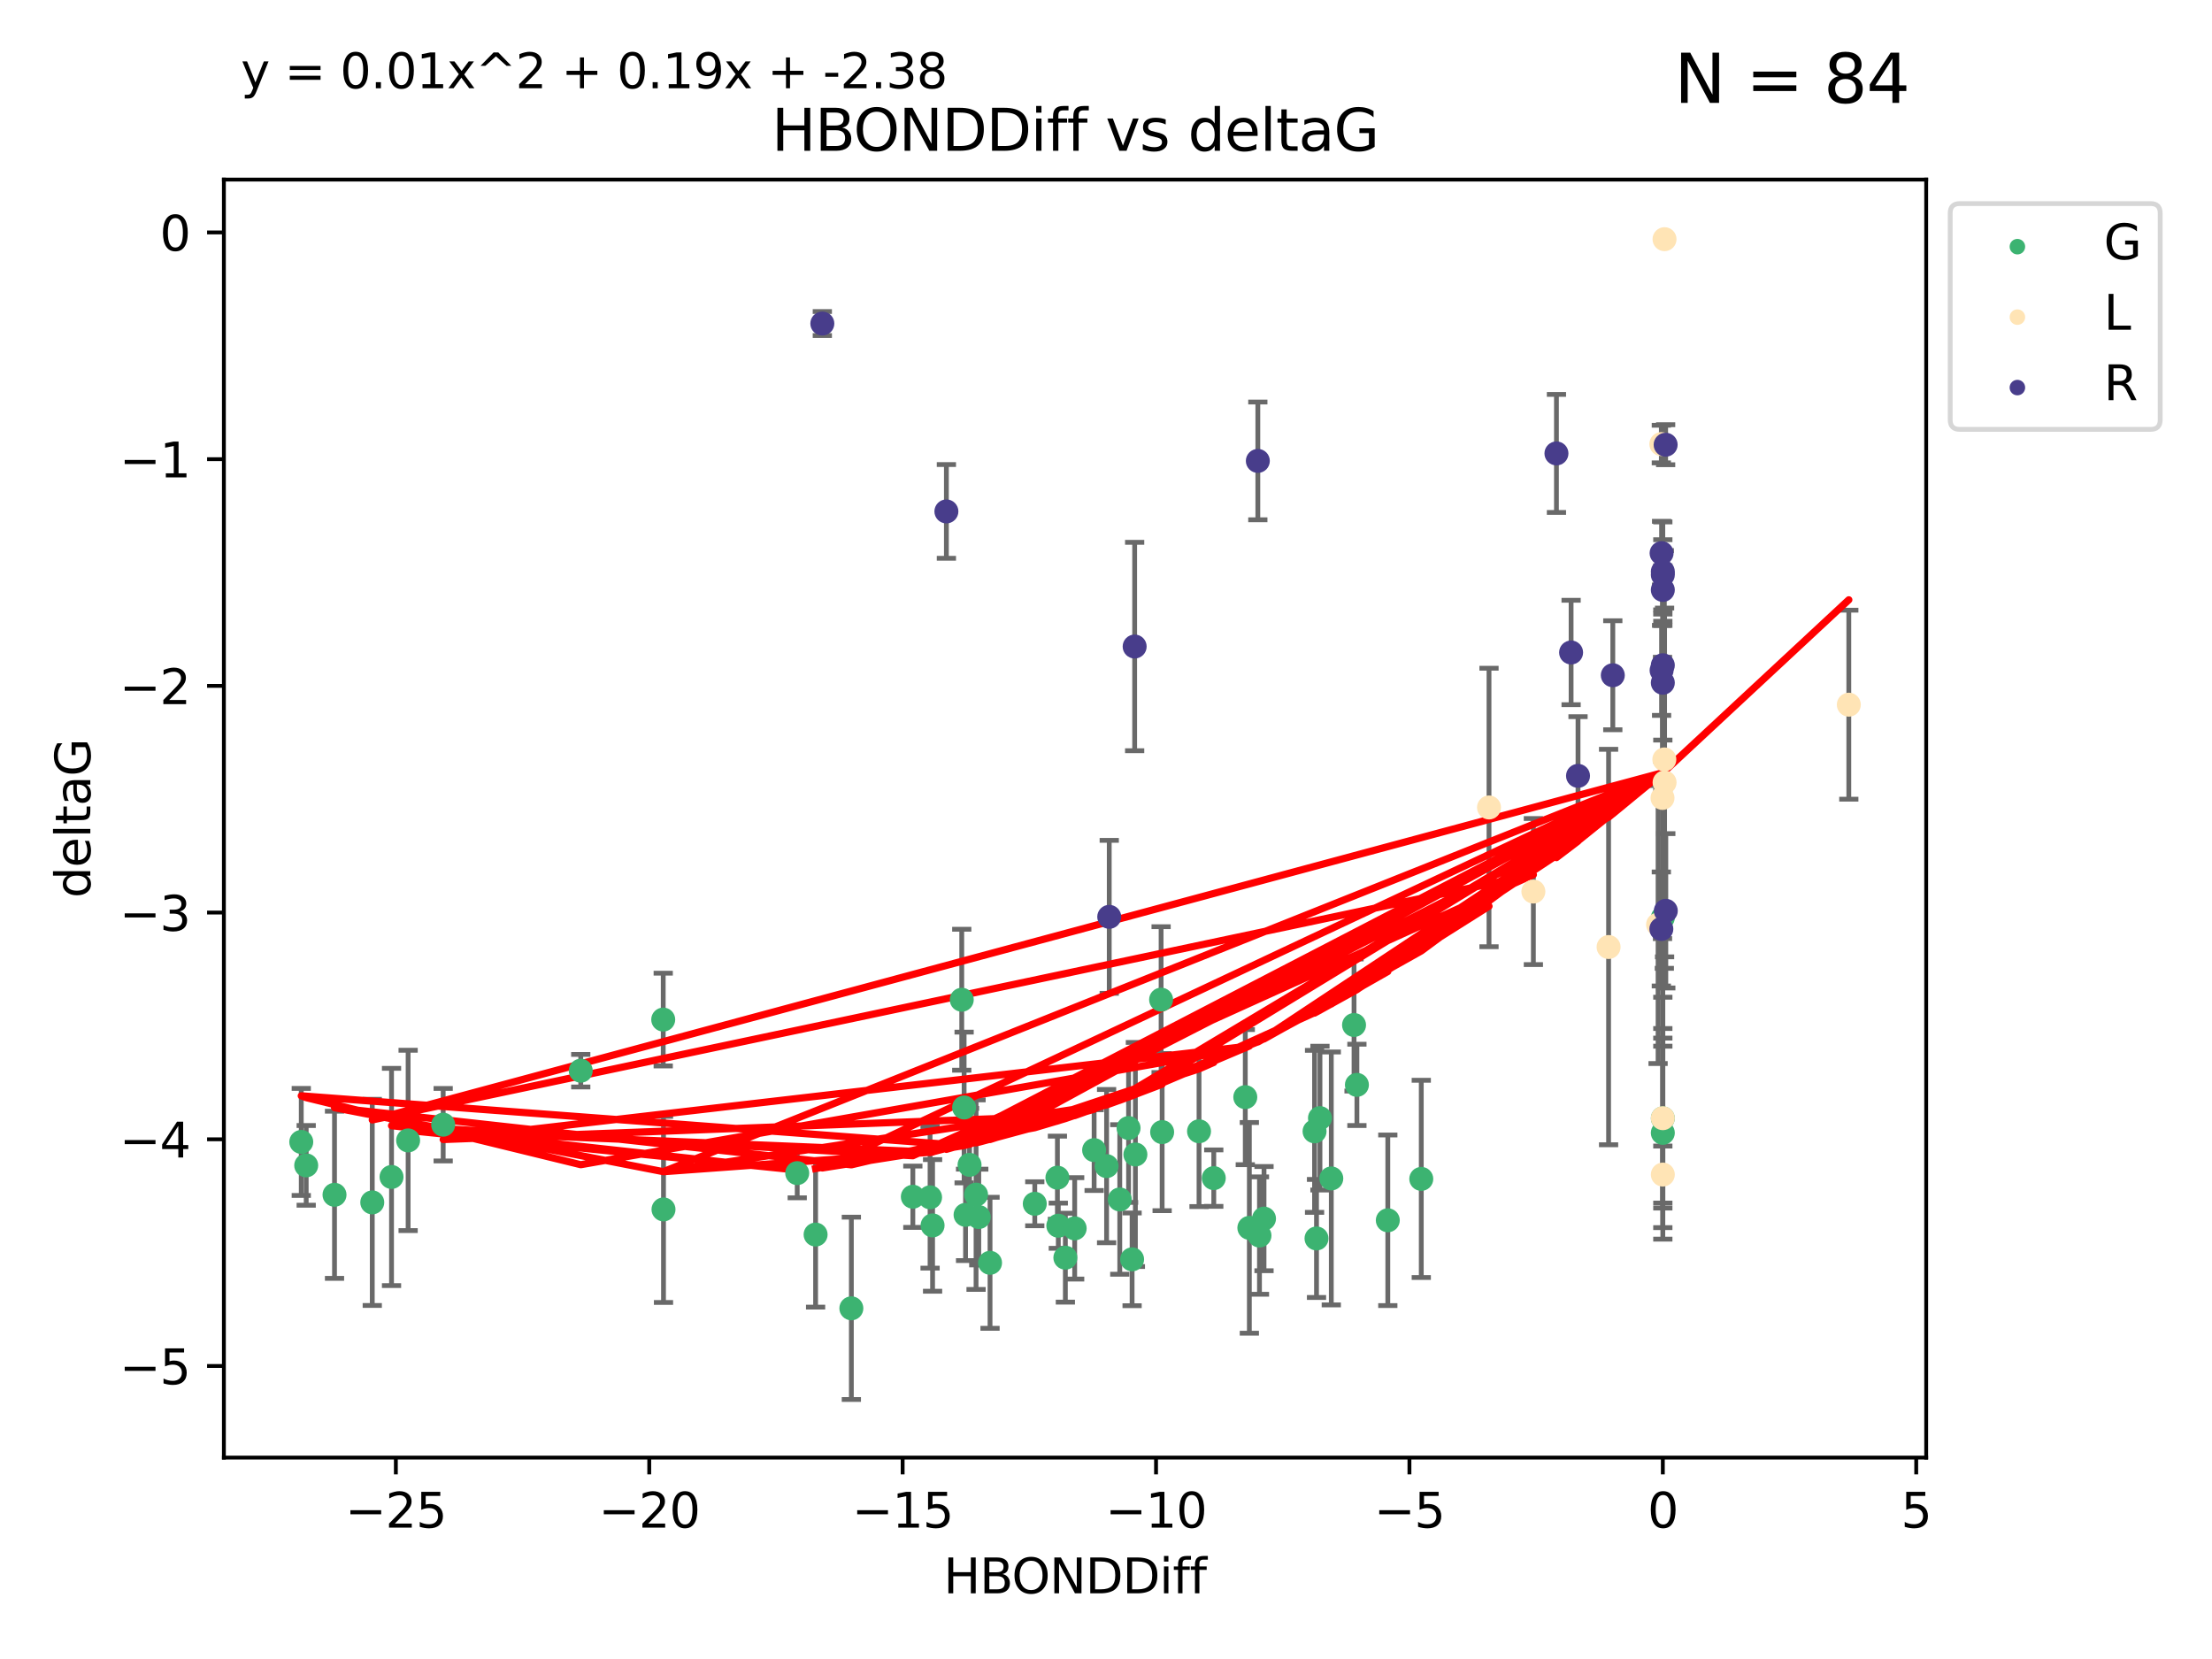 <?xml version="1.0" encoding="utf-8" standalone="no"?>
<!DOCTYPE svg PUBLIC "-//W3C//DTD SVG 1.1//EN"
  "http://www.w3.org/Graphics/SVG/1.1/DTD/svg11.dtd">
<svg xmlns:xlink="http://www.w3.org/1999/xlink" width="460.8pt" height="345.6pt" viewBox="0 0 460.8 345.6" xmlns="http://www.w3.org/2000/svg" version="1.1">
 <defs>
  <style type="text/css">*{stroke-linejoin: round; stroke-linecap: butt}</style>
 </defs>
 <g id="figure_1">
  <g id="patch_1">
   <path d="M 0 345.6 
L 460.8 345.6 
L 460.8 0 
L 0 0 
z
" style="fill: #ffffff"/>
  </g>
  <g id="axes_1">
   <g id="patch_2">
    <path d="M 46.64 303.64 
L 401.26 303.64 
L 401.26 37.411 
L 46.64 37.411 
z
" style="fill: #ffffff"/>
   </g>
   <g id="PathCollection_1">
    <defs>
     <path id="md225a5ea39" d="M 0 1.118 
C 0.297 1.118 0.581 1 0.791 0.791 
C 1 0.581 1.118 0.297 1.118 0 
C 1.118 -0.297 1 -0.581 0.791 -0.791 
C 0.581 -1 0.297 -1.118 0 -1.118 
C -0.297 -1.118 -0.581 -1 -0.791 -0.791 
C -1 -0.581 -1.118 -0.297 -1.118 0 
C -1.118 0.297 -1 0.581 -0.791 0.791 
C -0.581 1 -0.297 1.118 0 1.118 
z
" style="stroke: #3cb371"/>
    </defs>
    <g clip-path="url(#pd303b757f1)">
     <use xlink:href="#md225a5ea39" x="169.904" y="257.182" style="fill: #3cb371; stroke: #3cb371"/>
     <use xlink:href="#md225a5ea39" x="215.563" y="250.768" style="fill: #3cb371; stroke: #3cb371"/>
     <use xlink:href="#md225a5ea39" x="221.936" y="261.999" style="fill: #3cb371; stroke: #3cb371"/>
     <use xlink:href="#md225a5ea39" x="236.522" y="240.501" style="fill: #3cb371; stroke: #3cb371"/>
     <use xlink:href="#md225a5ea39" x="230.523" y="242.922" style="fill: #3cb371; stroke: #3cb371"/>
     <use xlink:href="#md225a5ea39" x="177.353" y="272.546" style="fill: #3cb371; stroke: #3cb371"/>
     <use xlink:href="#md225a5ea39" x="69.685" y="248.897" style="fill: #3cb371; stroke: #3cb371"/>
     <use xlink:href="#md225a5ea39" x="138.22" y="251.943" style="fill: #3cb371; stroke: #3cb371"/>
     <use xlink:href="#md225a5ea39" x="194.274" y="255.274" style="fill: #3cb371; stroke: #3cb371"/>
     <use xlink:href="#md225a5ea39" x="85.02" y="237.57" style="fill: #3cb371; stroke: #3cb371"/>
     <use xlink:href="#md225a5ea39" x="166.076" y="244.382" style="fill: #3cb371; stroke: #3cb371"/>
     <use xlink:href="#md225a5ea39" x="81.563" y="245.184" style="fill: #3cb371; stroke: #3cb371"/>
     <use xlink:href="#md225a5ea39" x="190.162" y="249.3" style="fill: #3cb371; stroke: #3cb371"/>
     <use xlink:href="#md225a5ea39" x="77.55" y="250.479" style="fill: #3cb371; stroke: #3cb371"/>
     <use xlink:href="#md225a5ea39" x="206.244" y="263.065" style="fill: #3cb371; stroke: #3cb371"/>
     <use xlink:href="#md225a5ea39" x="242.095" y="235.839" style="fill: #3cb371; stroke: #3cb371"/>
     <use xlink:href="#md225a5ea39" x="220.465" y="255.34" style="fill: #3cb371; stroke: #3cb371"/>
     <use xlink:href="#md225a5ea39" x="262.372" y="257.388" style="fill: #3cb371; stroke: #3cb371"/>
     <use xlink:href="#md225a5ea39" x="220.28" y="245.332" style="fill: #3cb371; stroke: #3cb371"/>
     <use xlink:href="#md225a5ea39" x="203.897" y="253.533" style="fill: #3cb371; stroke: #3cb371"/>
     <use xlink:href="#md225a5ea39" x="233.269" y="249.871" style="fill: #3cb371; stroke: #3cb371"/>
     <use xlink:href="#md225a5ea39" x="241.879" y="208.243" style="fill: #3cb371; stroke: #3cb371"/>
     <use xlink:href="#md225a5ea39" x="223.874" y="255.891" style="fill: #3cb371; stroke: #3cb371"/>
     <use xlink:href="#md225a5ea39" x="92.323" y="234.292" style="fill: #3cb371; stroke: #3cb371"/>
     <use xlink:href="#md225a5ea39" x="260.263" y="255.787" style="fill: #3cb371; stroke: #3cb371"/>
     <use xlink:href="#md225a5ea39" x="235.837" y="262.342" style="fill: #3cb371; stroke: #3cb371"/>
     <use xlink:href="#md225a5ea39" x="201.143" y="253.075" style="fill: #3cb371; stroke: #3cb371"/>
     <use xlink:href="#md225a5ea39" x="252.851" y="245.425" style="fill: #3cb371; stroke: #3cb371"/>
     <use xlink:href="#md225a5ea39" x="249.779" y="235.668" style="fill: #3cb371; stroke: #3cb371"/>
     <use xlink:href="#md225a5ea39" x="200.351" y="208.261" style="fill: #3cb371; stroke: #3cb371"/>
     <use xlink:href="#md225a5ea39" x="203.331" y="248.867" style="fill: #3cb371; stroke: #3cb371"/>
     <use xlink:href="#md225a5ea39" x="227.926" y="239.589" style="fill: #3cb371; stroke: #3cb371"/>
     <use xlink:href="#md225a5ea39" x="193.752" y="249.423" style="fill: #3cb371; stroke: #3cb371"/>
     <use xlink:href="#md225a5ea39" x="200.844" y="230.71" style="fill: #3cb371; stroke: #3cb371"/>
     <use xlink:href="#md225a5ea39" x="62.759" y="237.885" style="fill: #3cb371; stroke: #3cb371"/>
     <use xlink:href="#md225a5ea39" x="63.788" y="242.769" style="fill: #3cb371; stroke: #3cb371"/>
     <use xlink:href="#md225a5ea39" x="120.98" y="223.045" style="fill: #3cb371; stroke: #3cb371"/>
     <use xlink:href="#md225a5ea39" x="259.416" y="228.553" style="fill: #3cb371; stroke: #3cb371"/>
     <use xlink:href="#md225a5ea39" x="282.071" y="213.526" style="fill: #3cb371; stroke: #3cb371"/>
     <use xlink:href="#md225a5ea39" x="274.253" y="257.991" style="fill: #3cb371; stroke: #3cb371"/>
     <use xlink:href="#md225a5ea39" x="289.106" y="254.21" style="fill: #3cb371; stroke: #3cb371"/>
     <use xlink:href="#md225a5ea39" x="201.974" y="242.66" style="fill: #3cb371; stroke: #3cb371"/>
     <use xlink:href="#md225a5ea39" x="235.102" y="234.993" style="fill: #3cb371; stroke: #3cb371"/>
     <use xlink:href="#md225a5ea39" x="274.972" y="232.924" style="fill: #3cb371; stroke: #3cb371"/>
     <use xlink:href="#md225a5ea39" x="138.161" y="212.396" style="fill: #3cb371; stroke: #3cb371"/>
     <use xlink:href="#md225a5ea39" x="273.847" y="235.679" style="fill: #3cb371; stroke: #3cb371"/>
     <use xlink:href="#md225a5ea39" x="282.67" y="225.998" style="fill: #3cb371; stroke: #3cb371"/>
     <use xlink:href="#md225a5ea39" x="346.397" y="191.178" style="fill: #3cb371; stroke: #3cb371"/>
     <use xlink:href="#md225a5ea39" x="346.397" y="235.999" style="fill: #3cb371; stroke: #3cb371"/>
     <use xlink:href="#md225a5ea39" x="263.318" y="253.86" style="fill: #3cb371; stroke: #3cb371"/>
     <use xlink:href="#md225a5ea39" x="296.077" y="245.585" style="fill: #3cb371; stroke: #3cb371"/>
     <use xlink:href="#md225a5ea39" x="277.333" y="245.49" style="fill: #3cb371; stroke: #3cb371"/>
     <use xlink:href="#md225a5ea39" x="346.397" y="232.96" style="fill: #3cb371; stroke: #3cb371"/>
    </g>
   </g>
   <g id="PathCollection_2">
    <defs>
     <path id="me3165b034a" d="M 0 1.118 
C 0.297 1.118 0.581 1 0.791 0.791 
C 1 0.581 1.118 0.297 1.118 0 
C 1.118 -0.297 1 -0.581 0.791 -0.791 
C 0.581 -1 0.297 -1.118 0 -1.118 
C -0.297 -1.118 -0.581 -1 -0.791 -0.791 
C -1 -0.581 -1.118 -0.297 -1.118 0 
C -1.118 0.297 -1 0.581 -0.791 0.791 
C -0.581 1 -0.297 1.118 0 1.118 
z
" style="stroke: #ffe4b5"/>
    </defs>
    <g clip-path="url(#pd303b757f1)">
     <use xlink:href="#me3165b034a" x="319.431" y="185.725" style="fill: #ffe4b5; stroke: #ffe4b5"/>
     <use xlink:href="#me3165b034a" x="346.397" y="244.684" style="fill: #ffe4b5; stroke: #ffe4b5"/>
     <use xlink:href="#me3165b034a" x="346.752" y="49.825" style="fill: #ffe4b5; stroke: #ffe4b5"/>
     <use xlink:href="#me3165b034a" x="346.712" y="158.203" style="fill: #ffe4b5; stroke: #ffe4b5"/>
     <use xlink:href="#me3165b034a" x="346.332" y="166.226" style="fill: #ffe4b5; stroke: #ffe4b5"/>
     <use xlink:href="#me3165b034a" x="310.188" y="168.208" style="fill: #ffe4b5; stroke: #ffe4b5"/>
     <use xlink:href="#me3165b034a" x="345.41" y="192.599" style="fill: #ffe4b5; stroke: #ffe4b5"/>
     <use xlink:href="#me3165b034a" x="335.098" y="197.283" style="fill: #ffe4b5; stroke: #ffe4b5"/>
     <use xlink:href="#me3165b034a" x="346.397" y="232.938" style="fill: #ffe4b5; stroke: #ffe4b5"/>
     <use xlink:href="#me3165b034a" x="346.086" y="92.507" style="fill: #ffe4b5; stroke: #ffe4b5"/>
     <use xlink:href="#me3165b034a" x="346.763" y="163" style="fill: #ffe4b5; stroke: #ffe4b5"/>
     <use xlink:href="#me3165b034a" x="385.141" y="146.798" style="fill: #ffe4b5; stroke: #ffe4b5"/>
    </g>
   </g>
   <g id="PathCollection_3">
    <defs>
     <path id="mfeebbd1afc" d="M 0 1.118 
C 0.297 1.118 0.581 1 0.791 0.791 
C 1 0.581 1.118 0.297 1.118 0 
C 1.118 -0.297 1 -0.581 0.791 -0.791 
C 0.581 -1 0.297 -1.118 0 -1.118 
C -0.297 -1.118 -0.581 -1 -0.791 -0.791 
C -1 -0.581 -1.118 -0.297 -1.118 0 
C -1.118 0.297 -1 0.581 -0.791 0.791 
C -0.581 1 -0.297 1.118 0 1.118 
z
" style="stroke: #483d8b"/>
    </defs>
    <g clip-path="url(#pd303b757f1)">
     <use xlink:href="#mfeebbd1afc" x="171.306" y="67.402" style="fill: #483d8b; stroke: #483d8b"/>
     <use xlink:href="#mfeebbd1afc" x="262.03" y="96.017" style="fill: #483d8b; stroke: #483d8b"/>
     <use xlink:href="#mfeebbd1afc" x="346.397" y="142.234" style="fill: #483d8b; stroke: #483d8b"/>
     <use xlink:href="#mfeebbd1afc" x="197.151" y="106.539" style="fill: #483d8b; stroke: #483d8b"/>
     <use xlink:href="#mfeebbd1afc" x="231.076" y="190.994" style="fill: #483d8b; stroke: #483d8b"/>
     <use xlink:href="#mfeebbd1afc" x="346.14" y="115.228" style="fill: #483d8b; stroke: #483d8b"/>
     <use xlink:href="#mfeebbd1afc" x="236.369" y="134.683" style="fill: #483d8b; stroke: #483d8b"/>
     <use xlink:href="#mfeebbd1afc" x="346.139" y="139.652" style="fill: #483d8b; stroke: #483d8b"/>
     <use xlink:href="#mfeebbd1afc" x="346.397" y="119.074" style="fill: #483d8b; stroke: #483d8b"/>
     <use xlink:href="#mfeebbd1afc" x="327.289" y="135.925" style="fill: #483d8b; stroke: #483d8b"/>
     <use xlink:href="#mfeebbd1afc" x="347.018" y="189.737" style="fill: #483d8b; stroke: #483d8b"/>
     <use xlink:href="#mfeebbd1afc" x="346.397" y="122.892" style="fill: #483d8b; stroke: #483d8b"/>
     <use xlink:href="#mfeebbd1afc" x="346.397" y="119.738" style="fill: #483d8b; stroke: #483d8b"/>
     <use xlink:href="#mfeebbd1afc" x="335.977" y="140.667" style="fill: #483d8b; stroke: #483d8b"/>
     <use xlink:href="#mfeebbd1afc" x="328.731" y="161.626" style="fill: #483d8b; stroke: #483d8b"/>
     <use xlink:href="#mfeebbd1afc" x="324.237" y="94.457" style="fill: #483d8b; stroke: #483d8b"/>
     <use xlink:href="#mfeebbd1afc" x="346.984" y="92.644" style="fill: #483d8b; stroke: #483d8b"/>
     <use xlink:href="#mfeebbd1afc" x="346.397" y="138.582" style="fill: #483d8b; stroke: #483d8b"/>
     <use xlink:href="#mfeebbd1afc" x="346.086" y="193.524" style="fill: #483d8b; stroke: #483d8b"/>
    </g>
   </g>
   <g id="matplotlib.axis_1">
    <g id="xtick_1">
     <g id="line2d_1">
      <defs>
       <path id="m8c439da3a8" d="M 0 0 
L 0 3.5 
" style="stroke: #000000; stroke-width: 0.8"/>
      </defs>
      <g>
       <use xlink:href="#m8c439da3a8" x="82.463" y="303.64" style="stroke: #000000; stroke-width: 0.8"/>
      </g>
     </g>
     <g id="text_1">
      <!-- −25 -->
      <g transform="translate(71.911 318.238)scale(0.1 -0.1)">
       <defs>
        <path id="DejaVuSans-2212" d="M 678 2272 
L 4684 2272 
L 4684 1741 
L 678 1741 
L 678 2272 
z
" transform="scale(0.016)"/>
        <path id="DejaVuSans-32" d="M 1228 531 
L 3431 531 
L 3431 0 
L 469 0 
L 469 531 
Q 828 903 1448 1529 
Q 2069 2156 2228 2338 
Q 2531 2678 2651 2914 
Q 2772 3150 2772 3378 
Q 2772 3750 2511 3984 
Q 2250 4219 1831 4219 
Q 1534 4219 1204 4116 
Q 875 4013 500 3803 
L 500 4441 
Q 881 4594 1212 4672 
Q 1544 4750 1819 4750 
Q 2544 4750 2975 4387 
Q 3406 4025 3406 3419 
Q 3406 3131 3298 2873 
Q 3191 2616 2906 2266 
Q 2828 2175 2409 1742 
Q 1991 1309 1228 531 
z
" transform="scale(0.016)"/>
        <path id="DejaVuSans-35" d="M 691 4666 
L 3169 4666 
L 3169 4134 
L 1269 4134 
L 1269 2991 
Q 1406 3038 1543 3061 
Q 1681 3084 1819 3084 
Q 2600 3084 3056 2656 
Q 3513 2228 3513 1497 
Q 3513 744 3044 326 
Q 2575 -91 1722 -91 
Q 1428 -91 1123 -41 
Q 819 9 494 109 
L 494 744 
Q 775 591 1075 516 
Q 1375 441 1709 441 
Q 2250 441 2565 725 
Q 2881 1009 2881 1497 
Q 2881 1984 2565 2268 
Q 2250 2553 1709 2553 
Q 1456 2553 1204 2497 
Q 953 2441 691 2322 
L 691 4666 
z
" transform="scale(0.016)"/>
       </defs>
       <use xlink:href="#DejaVuSans-2212"/>
       <use xlink:href="#DejaVuSans-32" x="83.789"/>
       <use xlink:href="#DejaVuSans-35" x="147.412"/>
      </g>
     </g>
    </g>
    <g id="xtick_2">
     <g id="line2d_2">
      <g>
       <use xlink:href="#m8c439da3a8" x="135.25" y="303.64" style="stroke: #000000; stroke-width: 0.8"/>
      </g>
     </g>
     <g id="text_2">
      <!-- −20 -->
      <g transform="translate(124.698 318.238)scale(0.1 -0.1)">
       <defs>
        <path id="DejaVuSans-30" d="M 2034 4250 
Q 1547 4250 1301 3770 
Q 1056 3291 1056 2328 
Q 1056 1369 1301 889 
Q 1547 409 2034 409 
Q 2525 409 2770 889 
Q 3016 1369 3016 2328 
Q 3016 3291 2770 3770 
Q 2525 4250 2034 4250 
z
M 2034 4750 
Q 2819 4750 3233 4129 
Q 3647 3509 3647 2328 
Q 3647 1150 3233 529 
Q 2819 -91 2034 -91 
Q 1250 -91 836 529 
Q 422 1150 422 2328 
Q 422 3509 836 4129 
Q 1250 4750 2034 4750 
z
" transform="scale(0.016)"/>
       </defs>
       <use xlink:href="#DejaVuSans-2212"/>
       <use xlink:href="#DejaVuSans-32" x="83.789"/>
       <use xlink:href="#DejaVuSans-30" x="147.412"/>
      </g>
     </g>
    </g>
    <g id="xtick_3">
     <g id="line2d_3">
      <g>
       <use xlink:href="#m8c439da3a8" x="188.037" y="303.64" style="stroke: #000000; stroke-width: 0.8"/>
      </g>
     </g>
     <g id="text_3">
      <!-- −15 -->
      <g transform="translate(177.485 318.238)scale(0.1 -0.1)">
       <defs>
        <path id="DejaVuSans-31" d="M 794 531 
L 1825 531 
L 1825 4091 
L 703 3866 
L 703 4441 
L 1819 4666 
L 2450 4666 
L 2450 531 
L 3481 531 
L 3481 0 
L 794 0 
L 794 531 
z
" transform="scale(0.016)"/>
       </defs>
       <use xlink:href="#DejaVuSans-2212"/>
       <use xlink:href="#DejaVuSans-31" x="83.789"/>
       <use xlink:href="#DejaVuSans-35" x="147.412"/>
      </g>
     </g>
    </g>
    <g id="xtick_4">
     <g id="line2d_4">
      <g>
       <use xlink:href="#m8c439da3a8" x="240.824" y="303.64" style="stroke: #000000; stroke-width: 0.8"/>
      </g>
     </g>
     <g id="text_4">
      <!-- −10 -->
      <g transform="translate(230.271 318.238)scale(0.1 -0.1)">
       <use xlink:href="#DejaVuSans-2212"/>
       <use xlink:href="#DejaVuSans-31" x="83.789"/>
       <use xlink:href="#DejaVuSans-30" x="147.412"/>
      </g>
     </g>
    </g>
    <g id="xtick_5">
     <g id="line2d_5">
      <g>
       <use xlink:href="#m8c439da3a8" x="293.611" y="303.64" style="stroke: #000000; stroke-width: 0.8"/>
      </g>
     </g>
     <g id="text_5">
      <!-- −5 -->
      <g transform="translate(286.24 318.238)scale(0.1 -0.1)">
       <use xlink:href="#DejaVuSans-2212"/>
       <use xlink:href="#DejaVuSans-35" x="83.789"/>
      </g>
     </g>
    </g>
    <g id="xtick_6">
     <g id="line2d_6">
      <g>
       <use xlink:href="#m8c439da3a8" x="346.397" y="303.64" style="stroke: #000000; stroke-width: 0.8"/>
      </g>
     </g>
     <g id="text_6">
      <!-- 0 -->
      <g transform="translate(343.216 318.238)scale(0.1 -0.1)">
       <use xlink:href="#DejaVuSans-30"/>
      </g>
     </g>
    </g>
    <g id="xtick_7">
     <g id="line2d_7">
      <g>
       <use xlink:href="#m8c439da3a8" x="399.184" y="303.64" style="stroke: #000000; stroke-width: 0.8"/>
      </g>
     </g>
     <g id="text_7">
      <!-- 5 -->
      <g transform="translate(396.003 318.238)scale(0.1 -0.1)">
       <use xlink:href="#DejaVuSans-35"/>
      </g>
     </g>
    </g>
    <g id="text_8">
     <!-- HBONDDiff -->
     <g transform="translate(196.561 331.917)scale(0.1 -0.1)">
      <defs>
       <path id="DejaVuSans-48" d="M 628 4666 
L 1259 4666 
L 1259 2753 
L 3553 2753 
L 3553 4666 
L 4184 4666 
L 4184 0 
L 3553 0 
L 3553 2222 
L 1259 2222 
L 1259 0 
L 628 0 
L 628 4666 
z
" transform="scale(0.016)"/>
       <path id="DejaVuSans-42" d="M 1259 2228 
L 1259 519 
L 2272 519 
Q 2781 519 3026 730 
Q 3272 941 3272 1375 
Q 3272 1813 3026 2020 
Q 2781 2228 2272 2228 
L 1259 2228 
z
M 1259 4147 
L 1259 2741 
L 2194 2741 
Q 2656 2741 2882 2914 
Q 3109 3088 3109 3444 
Q 3109 3797 2882 3972 
Q 2656 4147 2194 4147 
L 1259 4147 
z
M 628 4666 
L 2241 4666 
Q 2963 4666 3353 4366 
Q 3744 4066 3744 3513 
Q 3744 3084 3544 2831 
Q 3344 2578 2956 2516 
Q 3422 2416 3680 2098 
Q 3938 1781 3938 1306 
Q 3938 681 3513 340 
Q 3088 0 2303 0 
L 628 0 
L 628 4666 
z
" transform="scale(0.016)"/>
       <path id="DejaVuSans-4f" d="M 2522 4238 
Q 1834 4238 1429 3725 
Q 1025 3213 1025 2328 
Q 1025 1447 1429 934 
Q 1834 422 2522 422 
Q 3209 422 3611 934 
Q 4013 1447 4013 2328 
Q 4013 3213 3611 3725 
Q 3209 4238 2522 4238 
z
M 2522 4750 
Q 3503 4750 4090 4092 
Q 4678 3434 4678 2328 
Q 4678 1225 4090 567 
Q 3503 -91 2522 -91 
Q 1538 -91 948 565 
Q 359 1222 359 2328 
Q 359 3434 948 4092 
Q 1538 4750 2522 4750 
z
" transform="scale(0.016)"/>
       <path id="DejaVuSans-4e" d="M 628 4666 
L 1478 4666 
L 3547 763 
L 3547 4666 
L 4159 4666 
L 4159 0 
L 3309 0 
L 1241 3903 
L 1241 0 
L 628 0 
L 628 4666 
z
" transform="scale(0.016)"/>
       <path id="DejaVuSans-44" d="M 1259 4147 
L 1259 519 
L 2022 519 
Q 2988 519 3436 956 
Q 3884 1394 3884 2338 
Q 3884 3275 3436 3711 
Q 2988 4147 2022 4147 
L 1259 4147 
z
M 628 4666 
L 1925 4666 
Q 3281 4666 3915 4102 
Q 4550 3538 4550 2338 
Q 4550 1131 3912 565 
Q 3275 0 1925 0 
L 628 0 
L 628 4666 
z
" transform="scale(0.016)"/>
       <path id="DejaVuSans-69" d="M 603 3500 
L 1178 3500 
L 1178 0 
L 603 0 
L 603 3500 
z
M 603 4863 
L 1178 4863 
L 1178 4134 
L 603 4134 
L 603 4863 
z
" transform="scale(0.016)"/>
       <path id="DejaVuSans-66" d="M 2375 4863 
L 2375 4384 
L 1825 4384 
Q 1516 4384 1395 4259 
Q 1275 4134 1275 3809 
L 1275 3500 
L 2222 3500 
L 2222 3053 
L 1275 3053 
L 1275 0 
L 697 0 
L 697 3053 
L 147 3053 
L 147 3500 
L 697 3500 
L 697 3744 
Q 697 4328 969 4595 
Q 1241 4863 1831 4863 
L 2375 4863 
z
" transform="scale(0.016)"/>
      </defs>
      <use xlink:href="#DejaVuSans-48"/>
      <use xlink:href="#DejaVuSans-42" x="75.195"/>
      <use xlink:href="#DejaVuSans-4f" x="142.049"/>
      <use xlink:href="#DejaVuSans-4e" x="220.76"/>
      <use xlink:href="#DejaVuSans-44" x="295.564"/>
      <use xlink:href="#DejaVuSans-44" x="372.566"/>
      <use xlink:href="#DejaVuSans-69" x="449.568"/>
      <use xlink:href="#DejaVuSans-66" x="477.352"/>
      <use xlink:href="#DejaVuSans-66" x="512.557"/>
     </g>
    </g>
   </g>
   <g id="matplotlib.axis_2">
    <g id="ytick_1">
     <g id="line2d_8">
      <defs>
       <path id="m8dc0373c42" d="M 0 0 
L -3.5 0 
" style="stroke: #000000; stroke-width: 0.8"/>
      </defs>
      <g>
       <use xlink:href="#m8dc0373c42" x="46.64" y="284.56" style="stroke: #000000; stroke-width: 0.8"/>
      </g>
     </g>
     <g id="text_9">
      <!-- −5 -->
      <g transform="translate(24.898 288.36)scale(0.1 -0.1)">
       <use xlink:href="#DejaVuSans-2212"/>
       <use xlink:href="#DejaVuSans-35" x="83.789"/>
      </g>
     </g>
    </g>
    <g id="ytick_2">
     <g id="line2d_9">
      <g>
       <use xlink:href="#m8dc0373c42" x="46.64" y="237.333" style="stroke: #000000; stroke-width: 0.8"/>
      </g>
     </g>
     <g id="text_10">
      <!-- −4 -->
      <g transform="translate(24.898 241.132)scale(0.1 -0.1)">
       <defs>
        <path id="DejaVuSans-34" d="M 2419 4116 
L 825 1625 
L 2419 1625 
L 2419 4116 
z
M 2253 4666 
L 3047 4666 
L 3047 1625 
L 3713 1625 
L 3713 1100 
L 3047 1100 
L 3047 0 
L 2419 0 
L 2419 1100 
L 313 1100 
L 313 1709 
L 2253 4666 
z
" transform="scale(0.016)"/>
       </defs>
       <use xlink:href="#DejaVuSans-2212"/>
       <use xlink:href="#DejaVuSans-34" x="83.789"/>
      </g>
     </g>
    </g>
    <g id="ytick_3">
     <g id="line2d_10">
      <g>
       <use xlink:href="#m8dc0373c42" x="46.64" y="190.106" style="stroke: #000000; stroke-width: 0.8"/>
      </g>
     </g>
     <g id="text_11">
      <!-- −3 -->
      <g transform="translate(24.898 193.905)scale(0.1 -0.1)">
       <defs>
        <path id="DejaVuSans-33" d="M 2597 2516 
Q 3050 2419 3304 2112 
Q 3559 1806 3559 1356 
Q 3559 666 3084 287 
Q 2609 -91 1734 -91 
Q 1441 -91 1130 -33 
Q 819 25 488 141 
L 488 750 
Q 750 597 1062 519 
Q 1375 441 1716 441 
Q 2309 441 2620 675 
Q 2931 909 2931 1356 
Q 2931 1769 2642 2001 
Q 2353 2234 1838 2234 
L 1294 2234 
L 1294 2753 
L 1863 2753 
Q 2328 2753 2575 2939 
Q 2822 3125 2822 3475 
Q 2822 3834 2567 4026 
Q 2313 4219 1838 4219 
Q 1578 4219 1281 4162 
Q 984 4106 628 3988 
L 628 4550 
Q 988 4650 1302 4700 
Q 1616 4750 1894 4750 
Q 2613 4750 3031 4423 
Q 3450 4097 3450 3541 
Q 3450 3153 3228 2886 
Q 3006 2619 2597 2516 
z
" transform="scale(0.016)"/>
       </defs>
       <use xlink:href="#DejaVuSans-2212"/>
       <use xlink:href="#DejaVuSans-33" x="83.789"/>
      </g>
     </g>
    </g>
    <g id="ytick_4">
     <g id="line2d_11">
      <g>
       <use xlink:href="#m8dc0373c42" x="46.64" y="142.878" style="stroke: #000000; stroke-width: 0.8"/>
      </g>
     </g>
     <g id="text_12">
      <!-- −2 -->
      <g transform="translate(24.898 146.677)scale(0.1 -0.1)">
       <use xlink:href="#DejaVuSans-2212"/>
       <use xlink:href="#DejaVuSans-32" x="83.789"/>
      </g>
     </g>
    </g>
    <g id="ytick_5">
     <g id="line2d_12">
      <g>
       <use xlink:href="#m8dc0373c42" x="46.64" y="95.651" style="stroke: #000000; stroke-width: 0.8"/>
      </g>
     </g>
     <g id="text_13">
      <!-- −1 -->
      <g transform="translate(24.898 99.45)scale(0.1 -0.1)">
       <use xlink:href="#DejaVuSans-2212"/>
       <use xlink:href="#DejaVuSans-31" x="83.789"/>
      </g>
     </g>
    </g>
    <g id="ytick_6">
     <g id="line2d_13">
      <g>
       <use xlink:href="#m8dc0373c42" x="46.64" y="48.423" style="stroke: #000000; stroke-width: 0.8"/>
      </g>
     </g>
     <g id="text_14">
      <!-- 0 -->
      <g transform="translate(33.278 52.223)scale(0.1 -0.1)">
       <use xlink:href="#DejaVuSans-30"/>
      </g>
     </g>
    </g>
    <g id="text_15">
     <!-- deltaG -->
     <g transform="translate(18.818 187.064)rotate(-90)scale(0.1 -0.1)">
      <defs>
       <path id="DejaVuSans-64" d="M 2906 2969 
L 2906 4863 
L 3481 4863 
L 3481 0 
L 2906 0 
L 2906 525 
Q 2725 213 2448 61 
Q 2172 -91 1784 -91 
Q 1150 -91 751 415 
Q 353 922 353 1747 
Q 353 2572 751 3078 
Q 1150 3584 1784 3584 
Q 2172 3584 2448 3432 
Q 2725 3281 2906 2969 
z
M 947 1747 
Q 947 1113 1208 752 
Q 1469 391 1925 391 
Q 2381 391 2643 752 
Q 2906 1113 2906 1747 
Q 2906 2381 2643 2742 
Q 2381 3103 1925 3103 
Q 1469 3103 1208 2742 
Q 947 2381 947 1747 
z
" transform="scale(0.016)"/>
       <path id="DejaVuSans-65" d="M 3597 1894 
L 3597 1613 
L 953 1613 
Q 991 1019 1311 708 
Q 1631 397 2203 397 
Q 2534 397 2845 478 
Q 3156 559 3463 722 
L 3463 178 
Q 3153 47 2828 -22 
Q 2503 -91 2169 -91 
Q 1331 -91 842 396 
Q 353 884 353 1716 
Q 353 2575 817 3079 
Q 1281 3584 2069 3584 
Q 2775 3584 3186 3129 
Q 3597 2675 3597 1894 
z
M 3022 2063 
Q 3016 2534 2758 2815 
Q 2500 3097 2075 3097 
Q 1594 3097 1305 2825 
Q 1016 2553 972 2059 
L 3022 2063 
z
" transform="scale(0.016)"/>
       <path id="DejaVuSans-6c" d="M 603 4863 
L 1178 4863 
L 1178 0 
L 603 0 
L 603 4863 
z
" transform="scale(0.016)"/>
       <path id="DejaVuSans-74" d="M 1172 4494 
L 1172 3500 
L 2356 3500 
L 2356 3053 
L 1172 3053 
L 1172 1153 
Q 1172 725 1289 603 
Q 1406 481 1766 481 
L 2356 481 
L 2356 0 
L 1766 0 
Q 1100 0 847 248 
Q 594 497 594 1153 
L 594 3053 
L 172 3053 
L 172 3500 
L 594 3500 
L 594 4494 
L 1172 4494 
z
" transform="scale(0.016)"/>
       <path id="DejaVuSans-61" d="M 2194 1759 
Q 1497 1759 1228 1600 
Q 959 1441 959 1056 
Q 959 750 1161 570 
Q 1363 391 1709 391 
Q 2188 391 2477 730 
Q 2766 1069 2766 1631 
L 2766 1759 
L 2194 1759 
z
M 3341 1997 
L 3341 0 
L 2766 0 
L 2766 531 
Q 2569 213 2275 61 
Q 1981 -91 1556 -91 
Q 1019 -91 701 211 
Q 384 513 384 1019 
Q 384 1609 779 1909 
Q 1175 2209 1959 2209 
L 2766 2209 
L 2766 2266 
Q 2766 2663 2505 2880 
Q 2244 3097 1772 3097 
Q 1472 3097 1187 3025 
Q 903 2953 641 2809 
L 641 3341 
Q 956 3463 1253 3523 
Q 1550 3584 1831 3584 
Q 2591 3584 2966 3190 
Q 3341 2797 3341 1997 
z
" transform="scale(0.016)"/>
       <path id="DejaVuSans-47" d="M 3809 666 
L 3809 1919 
L 2778 1919 
L 2778 2438 
L 4434 2438 
L 4434 434 
Q 4069 175 3628 42 
Q 3188 -91 2688 -91 
Q 1594 -91 976 548 
Q 359 1188 359 2328 
Q 359 3472 976 4111 
Q 1594 4750 2688 4750 
Q 3144 4750 3555 4637 
Q 3966 4525 4313 4306 
L 4313 3634 
Q 3963 3931 3569 4081 
Q 3175 4231 2741 4231 
Q 1884 4231 1454 3753 
Q 1025 3275 1025 2328 
Q 1025 1384 1454 906 
Q 1884 428 2741 428 
Q 3075 428 3337 486 
Q 3600 544 3809 666 
z
" transform="scale(0.016)"/>
      </defs>
      <use xlink:href="#DejaVuSans-64"/>
      <use xlink:href="#DejaVuSans-65" x="63.477"/>
      <use xlink:href="#DejaVuSans-6c" x="125"/>
      <use xlink:href="#DejaVuSans-74" x="152.783"/>
      <use xlink:href="#DejaVuSans-61" x="191.992"/>
      <use xlink:href="#DejaVuSans-47" x="253.271"/>
     </g>
    </g>
   </g>
   <g id="LineCollection_1">
    <path d="M 169.904 272.296 
L 169.904 242.068 
" clip-path="url(#pd303b757f1)" style="fill: none; stroke: #696969"/>
    <path d="M 215.563 255.351 
L 215.563 246.184 
" clip-path="url(#pd303b757f1)" style="fill: none; stroke: #696969"/>
    <path d="M 221.936 271.258 
L 221.936 252.74 
" clip-path="url(#pd303b757f1)" style="fill: none; stroke: #696969"/>
    <path d="M 236.522 263.84 
L 236.522 217.163 
" clip-path="url(#pd303b757f1)" style="fill: none; stroke: #696969"/>
    <path d="M 230.523 258.884 
L 230.523 226.961 
" clip-path="url(#pd303b757f1)" style="fill: none; stroke: #696969"/>
    <path d="M 177.353 291.539 
L 177.353 253.554 
" clip-path="url(#pd303b757f1)" style="fill: none; stroke: #696969"/>
    <path d="M 69.685 266.304 
L 69.685 231.49 
" clip-path="url(#pd303b757f1)" style="fill: none; stroke: #696969"/>
    <path d="M 138.22 271.328 
L 138.22 232.557 
" clip-path="url(#pd303b757f1)" style="fill: none; stroke: #696969"/>
    <path d="M 194.274 268.985 
L 194.274 241.562 
" clip-path="url(#pd303b757f1)" style="fill: none; stroke: #696969"/>
    <path d="M 85.02 256.351 
L 85.02 218.789 
" clip-path="url(#pd303b757f1)" style="fill: none; stroke: #696969"/>
    <path d="M 166.076 249.527 
L 166.076 239.237 
" clip-path="url(#pd303b757f1)" style="fill: none; stroke: #696969"/>
    <path d="M 81.563 267.809 
L 81.563 222.558 
" clip-path="url(#pd303b757f1)" style="fill: none; stroke: #696969"/>
    <path d="M 190.162 255.687 
L 190.162 242.912 
" clip-path="url(#pd303b757f1)" style="fill: none; stroke: #696969"/>
    <path d="M 77.55 271.953 
L 77.55 229.006 
" clip-path="url(#pd303b757f1)" style="fill: none; stroke: #696969"/>
    <path d="M 206.244 276.714 
L 206.244 249.415 
" clip-path="url(#pd303b757f1)" style="fill: none; stroke: #696969"/>
    <path d="M 242.095 252.204 
L 242.095 219.474 
" clip-path="url(#pd303b757f1)" style="fill: none; stroke: #696969"/>
    <path d="M 220.465 260.046 
L 220.465 250.634 
" clip-path="url(#pd303b757f1)" style="fill: none; stroke: #696969"/>
    <path d="M 262.372 269.616 
L 262.372 245.16 
" clip-path="url(#pd303b757f1)" style="fill: none; stroke: #696969"/>
    <path d="M 220.28 253.984 
L 220.28 236.68 
" clip-path="url(#pd303b757f1)" style="fill: none; stroke: #696969"/>
    <path d="M 203.897 263.506 
L 203.897 243.559 
" clip-path="url(#pd303b757f1)" style="fill: none; stroke: #696969"/>
    <path d="M 233.269 265.445 
L 233.269 234.297 
" clip-path="url(#pd303b757f1)" style="fill: none; stroke: #696969"/>
    <path d="M 241.879 223.434 
L 241.879 193.052 
" clip-path="url(#pd303b757f1)" style="fill: none; stroke: #696969"/>
    <path d="M 223.874 266.454 
L 223.874 245.329 
" clip-path="url(#pd303b757f1)" style="fill: none; stroke: #696969"/>
    <path d="M 92.323 241.842 
L 92.323 226.742 
" clip-path="url(#pd303b757f1)" style="fill: none; stroke: #696969"/>
    <path d="M 260.263 277.735 
L 260.263 233.84 
" clip-path="url(#pd303b757f1)" style="fill: none; stroke: #696969"/>
    <path d="M 235.837 272.002 
L 235.837 252.682 
" clip-path="url(#pd303b757f1)" style="fill: none; stroke: #696969"/>
    <path d="M 201.143 262.599 
L 201.143 243.552 
" clip-path="url(#pd303b757f1)" style="fill: none; stroke: #696969"/>
    <path d="M 252.851 251.305 
L 252.851 239.545 
" clip-path="url(#pd303b757f1)" style="fill: none; stroke: #696969"/>
    <path d="M 249.779 251.35 
L 249.779 219.987 
" clip-path="url(#pd303b757f1)" style="fill: none; stroke: #696969"/>
    <path d="M 200.351 222.943 
L 200.351 193.58 
" clip-path="url(#pd303b757f1)" style="fill: none; stroke: #696969"/>
    <path d="M 203.331 268.609 
L 203.331 229.125 
" clip-path="url(#pd303b757f1)" style="fill: none; stroke: #696969"/>
    <path d="M 227.926 248.001 
L 227.926 231.178 
" clip-path="url(#pd303b757f1)" style="fill: none; stroke: #696969"/>
    <path d="M 193.752 264.171 
L 193.752 234.675 
" clip-path="url(#pd303b757f1)" style="fill: none; stroke: #696969"/>
    <path d="M 200.844 246.412 
L 200.844 215.007 
" clip-path="url(#pd303b757f1)" style="fill: none; stroke: #696969"/>
    <path d="M 62.759 249.033 
L 62.759 226.738 
" clip-path="url(#pd303b757f1)" style="fill: none; stroke: #696969"/>
    <path d="M 63.788 251.07 
L 63.788 234.467 
" clip-path="url(#pd303b757f1)" style="fill: none; stroke: #696969"/>
    <path d="M 120.98 226.438 
L 120.98 219.652 
" clip-path="url(#pd303b757f1)" style="fill: none; stroke: #696969"/>
    <path d="M 259.416 242.626 
L 259.416 214.481 
" clip-path="url(#pd303b757f1)" style="fill: none; stroke: #696969"/>
    <path d="M 282.071 227.28 
L 282.071 199.771 
" clip-path="url(#pd303b757f1)" style="fill: none; stroke: #696969"/>
    <path d="M 274.253 270.285 
L 274.253 245.697 
" clip-path="url(#pd303b757f1)" style="fill: none; stroke: #696969"/>
    <path d="M 289.106 271.98 
L 289.106 236.439 
" clip-path="url(#pd303b757f1)" style="fill: none; stroke: #696969"/>
    <path d="M 201.974 254.419 
L 201.974 230.902 
" clip-path="url(#pd303b757f1)" style="fill: none; stroke: #696969"/>
    <path d="M 235.102 250.487 
L 235.102 219.499 
" clip-path="url(#pd303b757f1)" style="fill: none; stroke: #696969"/>
    <path d="M 274.972 247.9 
L 274.972 217.947 
" clip-path="url(#pd303b757f1)" style="fill: none; stroke: #696969"/>
    <path d="M 138.161 222.057 
L 138.161 202.736 
" clip-path="url(#pd303b757f1)" style="fill: none; stroke: #696969"/>
    <path d="M 273.847 252.554 
L 273.847 218.803 
" clip-path="url(#pd303b757f1)" style="fill: none; stroke: #696969"/>
    <path d="M 282.67 234.468 
L 282.67 217.529 
" clip-path="url(#pd303b757f1)" style="fill: none; stroke: #696969"/>
    <path d="M 346.397 217.938 
L 346.397 164.418 
" clip-path="url(#pd303b757f1)" style="fill: none; stroke: #696969"/>
    <path d="M 346.397 255.74 
L 346.397 216.257 
" clip-path="url(#pd303b757f1)" style="fill: none; stroke: #696969"/>
    <path d="M 263.318 264.71 
L 263.318 243.009 
" clip-path="url(#pd303b757f1)" style="fill: none; stroke: #696969"/>
    <path d="M 296.077 266.127 
L 296.077 225.043 
" clip-path="url(#pd303b757f1)" style="fill: none; stroke: #696969"/>
    <path d="M 277.333 271.836 
L 277.333 219.145 
" clip-path="url(#pd303b757f1)" style="fill: none; stroke: #696969"/>
    <path d="M 346.397 251.662 
L 346.397 214.257 
" clip-path="url(#pd303b757f1)" style="fill: none; stroke: #696969"/>
   </g>
   <g id="line2d_14">
    <defs>
     <path id="m201b227c2a" d="M 2 0 
L -2 -0 
" style="stroke: #696969"/>
    </defs>
    <g clip-path="url(#pd303b757f1)">
     <use xlink:href="#m201b227c2a" x="169.904" y="272.296" style="fill: #696969; stroke: #696969"/>
     <use xlink:href="#m201b227c2a" x="215.563" y="255.351" style="fill: #696969; stroke: #696969"/>
     <use xlink:href="#m201b227c2a" x="221.936" y="271.258" style="fill: #696969; stroke: #696969"/>
     <use xlink:href="#m201b227c2a" x="236.522" y="263.84" style="fill: #696969; stroke: #696969"/>
     <use xlink:href="#m201b227c2a" x="230.523" y="258.884" style="fill: #696969; stroke: #696969"/>
     <use xlink:href="#m201b227c2a" x="177.353" y="291.539" style="fill: #696969; stroke: #696969"/>
     <use xlink:href="#m201b227c2a" x="69.685" y="266.304" style="fill: #696969; stroke: #696969"/>
     <use xlink:href="#m201b227c2a" x="138.22" y="271.328" style="fill: #696969; stroke: #696969"/>
     <use xlink:href="#m201b227c2a" x="194.274" y="268.985" style="fill: #696969; stroke: #696969"/>
     <use xlink:href="#m201b227c2a" x="85.02" y="256.351" style="fill: #696969; stroke: #696969"/>
     <use xlink:href="#m201b227c2a" x="166.076" y="249.527" style="fill: #696969; stroke: #696969"/>
     <use xlink:href="#m201b227c2a" x="81.563" y="267.809" style="fill: #696969; stroke: #696969"/>
     <use xlink:href="#m201b227c2a" x="190.162" y="255.687" style="fill: #696969; stroke: #696969"/>
     <use xlink:href="#m201b227c2a" x="77.55" y="271.953" style="fill: #696969; stroke: #696969"/>
     <use xlink:href="#m201b227c2a" x="206.244" y="276.714" style="fill: #696969; stroke: #696969"/>
     <use xlink:href="#m201b227c2a" x="242.095" y="252.204" style="fill: #696969; stroke: #696969"/>
     <use xlink:href="#m201b227c2a" x="220.465" y="260.046" style="fill: #696969; stroke: #696969"/>
     <use xlink:href="#m201b227c2a" x="262.372" y="269.616" style="fill: #696969; stroke: #696969"/>
     <use xlink:href="#m201b227c2a" x="220.28" y="253.984" style="fill: #696969; stroke: #696969"/>
     <use xlink:href="#m201b227c2a" x="203.897" y="263.506" style="fill: #696969; stroke: #696969"/>
     <use xlink:href="#m201b227c2a" x="233.269" y="265.445" style="fill: #696969; stroke: #696969"/>
     <use xlink:href="#m201b227c2a" x="241.879" y="223.434" style="fill: #696969; stroke: #696969"/>
     <use xlink:href="#m201b227c2a" x="223.874" y="266.454" style="fill: #696969; stroke: #696969"/>
     <use xlink:href="#m201b227c2a" x="92.323" y="241.842" style="fill: #696969; stroke: #696969"/>
     <use xlink:href="#m201b227c2a" x="260.263" y="277.735" style="fill: #696969; stroke: #696969"/>
     <use xlink:href="#m201b227c2a" x="235.837" y="272.002" style="fill: #696969; stroke: #696969"/>
     <use xlink:href="#m201b227c2a" x="201.143" y="262.599" style="fill: #696969; stroke: #696969"/>
     <use xlink:href="#m201b227c2a" x="252.851" y="251.305" style="fill: #696969; stroke: #696969"/>
     <use xlink:href="#m201b227c2a" x="249.779" y="251.35" style="fill: #696969; stroke: #696969"/>
     <use xlink:href="#m201b227c2a" x="200.351" y="222.943" style="fill: #696969; stroke: #696969"/>
     <use xlink:href="#m201b227c2a" x="203.331" y="268.609" style="fill: #696969; stroke: #696969"/>
     <use xlink:href="#m201b227c2a" x="227.926" y="248.001" style="fill: #696969; stroke: #696969"/>
     <use xlink:href="#m201b227c2a" x="193.752" y="264.171" style="fill: #696969; stroke: #696969"/>
     <use xlink:href="#m201b227c2a" x="200.844" y="246.412" style="fill: #696969; stroke: #696969"/>
     <use xlink:href="#m201b227c2a" x="62.759" y="249.033" style="fill: #696969; stroke: #696969"/>
     <use xlink:href="#m201b227c2a" x="63.788" y="251.07" style="fill: #696969; stroke: #696969"/>
     <use xlink:href="#m201b227c2a" x="120.98" y="226.438" style="fill: #696969; stroke: #696969"/>
     <use xlink:href="#m201b227c2a" x="259.416" y="242.626" style="fill: #696969; stroke: #696969"/>
     <use xlink:href="#m201b227c2a" x="282.071" y="227.28" style="fill: #696969; stroke: #696969"/>
     <use xlink:href="#m201b227c2a" x="274.253" y="270.285" style="fill: #696969; stroke: #696969"/>
     <use xlink:href="#m201b227c2a" x="289.106" y="271.98" style="fill: #696969; stroke: #696969"/>
     <use xlink:href="#m201b227c2a" x="201.974" y="254.419" style="fill: #696969; stroke: #696969"/>
     <use xlink:href="#m201b227c2a" x="235.102" y="250.487" style="fill: #696969; stroke: #696969"/>
     <use xlink:href="#m201b227c2a" x="274.972" y="247.9" style="fill: #696969; stroke: #696969"/>
     <use xlink:href="#m201b227c2a" x="138.161" y="222.057" style="fill: #696969; stroke: #696969"/>
     <use xlink:href="#m201b227c2a" x="273.847" y="252.554" style="fill: #696969; stroke: #696969"/>
     <use xlink:href="#m201b227c2a" x="282.67" y="234.468" style="fill: #696969; stroke: #696969"/>
     <use xlink:href="#m201b227c2a" x="346.397" y="217.938" style="fill: #696969; stroke: #696969"/>
     <use xlink:href="#m201b227c2a" x="346.397" y="255.74" style="fill: #696969; stroke: #696969"/>
     <use xlink:href="#m201b227c2a" x="263.318" y="264.71" style="fill: #696969; stroke: #696969"/>
     <use xlink:href="#m201b227c2a" x="296.077" y="266.127" style="fill: #696969; stroke: #696969"/>
     <use xlink:href="#m201b227c2a" x="277.333" y="271.836" style="fill: #696969; stroke: #696969"/>
     <use xlink:href="#m201b227c2a" x="346.397" y="251.662" style="fill: #696969; stroke: #696969"/>
    </g>
   </g>
   <g id="line2d_15">
    <g clip-path="url(#pd303b757f1)">
     <use xlink:href="#m201b227c2a" x="169.904" y="242.068" style="fill: #696969; stroke: #696969"/>
     <use xlink:href="#m201b227c2a" x="215.563" y="246.184" style="fill: #696969; stroke: #696969"/>
     <use xlink:href="#m201b227c2a" x="221.936" y="252.74" style="fill: #696969; stroke: #696969"/>
     <use xlink:href="#m201b227c2a" x="236.522" y="217.163" style="fill: #696969; stroke: #696969"/>
     <use xlink:href="#m201b227c2a" x="230.523" y="226.961" style="fill: #696969; stroke: #696969"/>
     <use xlink:href="#m201b227c2a" x="177.353" y="253.554" style="fill: #696969; stroke: #696969"/>
     <use xlink:href="#m201b227c2a" x="69.685" y="231.49" style="fill: #696969; stroke: #696969"/>
     <use xlink:href="#m201b227c2a" x="138.22" y="232.557" style="fill: #696969; stroke: #696969"/>
     <use xlink:href="#m201b227c2a" x="194.274" y="241.562" style="fill: #696969; stroke: #696969"/>
     <use xlink:href="#m201b227c2a" x="85.02" y="218.789" style="fill: #696969; stroke: #696969"/>
     <use xlink:href="#m201b227c2a" x="166.076" y="239.237" style="fill: #696969; stroke: #696969"/>
     <use xlink:href="#m201b227c2a" x="81.563" y="222.558" style="fill: #696969; stroke: #696969"/>
     <use xlink:href="#m201b227c2a" x="190.162" y="242.912" style="fill: #696969; stroke: #696969"/>
     <use xlink:href="#m201b227c2a" x="77.55" y="229.006" style="fill: #696969; stroke: #696969"/>
     <use xlink:href="#m201b227c2a" x="206.244" y="249.415" style="fill: #696969; stroke: #696969"/>
     <use xlink:href="#m201b227c2a" x="242.095" y="219.474" style="fill: #696969; stroke: #696969"/>
     <use xlink:href="#m201b227c2a" x="220.465" y="250.634" style="fill: #696969; stroke: #696969"/>
     <use xlink:href="#m201b227c2a" x="262.372" y="245.16" style="fill: #696969; stroke: #696969"/>
     <use xlink:href="#m201b227c2a" x="220.28" y="236.68" style="fill: #696969; stroke: #696969"/>
     <use xlink:href="#m201b227c2a" x="203.897" y="243.559" style="fill: #696969; stroke: #696969"/>
     <use xlink:href="#m201b227c2a" x="233.269" y="234.297" style="fill: #696969; stroke: #696969"/>
     <use xlink:href="#m201b227c2a" x="241.879" y="193.052" style="fill: #696969; stroke: #696969"/>
     <use xlink:href="#m201b227c2a" x="223.874" y="245.329" style="fill: #696969; stroke: #696969"/>
     <use xlink:href="#m201b227c2a" x="92.323" y="226.742" style="fill: #696969; stroke: #696969"/>
     <use xlink:href="#m201b227c2a" x="260.263" y="233.84" style="fill: #696969; stroke: #696969"/>
     <use xlink:href="#m201b227c2a" x="235.837" y="252.682" style="fill: #696969; stroke: #696969"/>
     <use xlink:href="#m201b227c2a" x="201.143" y="243.552" style="fill: #696969; stroke: #696969"/>
     <use xlink:href="#m201b227c2a" x="252.851" y="239.545" style="fill: #696969; stroke: #696969"/>
     <use xlink:href="#m201b227c2a" x="249.779" y="219.987" style="fill: #696969; stroke: #696969"/>
     <use xlink:href="#m201b227c2a" x="200.351" y="193.58" style="fill: #696969; stroke: #696969"/>
     <use xlink:href="#m201b227c2a" x="203.331" y="229.125" style="fill: #696969; stroke: #696969"/>
     <use xlink:href="#m201b227c2a" x="227.926" y="231.178" style="fill: #696969; stroke: #696969"/>
     <use xlink:href="#m201b227c2a" x="193.752" y="234.675" style="fill: #696969; stroke: #696969"/>
     <use xlink:href="#m201b227c2a" x="200.844" y="215.007" style="fill: #696969; stroke: #696969"/>
     <use xlink:href="#m201b227c2a" x="62.759" y="226.738" style="fill: #696969; stroke: #696969"/>
     <use xlink:href="#m201b227c2a" x="63.788" y="234.467" style="fill: #696969; stroke: #696969"/>
     <use xlink:href="#m201b227c2a" x="120.98" y="219.652" style="fill: #696969; stroke: #696969"/>
     <use xlink:href="#m201b227c2a" x="259.416" y="214.481" style="fill: #696969; stroke: #696969"/>
     <use xlink:href="#m201b227c2a" x="282.071" y="199.771" style="fill: #696969; stroke: #696969"/>
     <use xlink:href="#m201b227c2a" x="274.253" y="245.697" style="fill: #696969; stroke: #696969"/>
     <use xlink:href="#m201b227c2a" x="289.106" y="236.439" style="fill: #696969; stroke: #696969"/>
     <use xlink:href="#m201b227c2a" x="201.974" y="230.902" style="fill: #696969; stroke: #696969"/>
     <use xlink:href="#m201b227c2a" x="235.102" y="219.499" style="fill: #696969; stroke: #696969"/>
     <use xlink:href="#m201b227c2a" x="274.972" y="217.947" style="fill: #696969; stroke: #696969"/>
     <use xlink:href="#m201b227c2a" x="138.161" y="202.736" style="fill: #696969; stroke: #696969"/>
     <use xlink:href="#m201b227c2a" x="273.847" y="218.803" style="fill: #696969; stroke: #696969"/>
     <use xlink:href="#m201b227c2a" x="282.67" y="217.529" style="fill: #696969; stroke: #696969"/>
     <use xlink:href="#m201b227c2a" x="346.397" y="164.418" style="fill: #696969; stroke: #696969"/>
     <use xlink:href="#m201b227c2a" x="346.397" y="216.257" style="fill: #696969; stroke: #696969"/>
     <use xlink:href="#m201b227c2a" x="263.318" y="243.009" style="fill: #696969; stroke: #696969"/>
     <use xlink:href="#m201b227c2a" x="296.077" y="225.043" style="fill: #696969; stroke: #696969"/>
     <use xlink:href="#m201b227c2a" x="277.333" y="219.145" style="fill: #696969; stroke: #696969"/>
     <use xlink:href="#m201b227c2a" x="346.397" y="214.257" style="fill: #696969; stroke: #696969"/>
    </g>
   </g>
   <g id="LineCollection_2">
    <path d="M 319.431 200.937 
L 319.431 170.512 
" clip-path="url(#pd303b757f1)" style="fill: none; stroke: #696969"/>
    <path d="M 346.397 250.623 
L 346.397 238.744 
" clip-path="url(#pd303b757f1)" style="fill: none; stroke: #696969"/>
    <path d="M 346.752 50.137 
L 346.752 49.513 
" clip-path="url(#pd303b757f1)" style="fill: none; stroke: #696969"/>
    <path d="M 346.712 201.718 
L 346.712 114.688 
" clip-path="url(#pd303b757f1)" style="fill: none; stroke: #696969"/>
    <path d="M 346.332 195.528 
L 346.332 136.923 
" clip-path="url(#pd303b757f1)" style="fill: none; stroke: #696969"/>
    <path d="M 310.188 197.214 
L 310.188 139.202 
" clip-path="url(#pd303b757f1)" style="fill: none; stroke: #696969"/>
    <path d="M 345.41 221.554 
L 345.41 163.643 
" clip-path="url(#pd303b757f1)" style="fill: none; stroke: #696969"/>
    <path d="M 335.098 238.471 
L 335.098 156.095 
" clip-path="url(#pd303b757f1)" style="fill: none; stroke: #696969"/>
    <path d="M 346.397 258.135 
L 346.397 207.742 
" clip-path="url(#pd303b757f1)" style="fill: none; stroke: #696969"/>
    <path d="M 346.086 96.423 
L 346.086 88.592 
" clip-path="url(#pd303b757f1)" style="fill: none; stroke: #696969"/>
    <path d="M 346.763 199.33 
L 346.763 126.67 
" clip-path="url(#pd303b757f1)" style="fill: none; stroke: #696969"/>
    <path d="M 385.141 166.48 
L 385.141 127.115 
" clip-path="url(#pd303b757f1)" style="fill: none; stroke: #696969"/>
   </g>
   <g id="line2d_16">
    <g clip-path="url(#pd303b757f1)">
     <use xlink:href="#m201b227c2a" x="319.431" y="200.937" style="fill: #696969; stroke: #696969"/>
     <use xlink:href="#m201b227c2a" x="346.397" y="250.623" style="fill: #696969; stroke: #696969"/>
     <use xlink:href="#m201b227c2a" x="346.752" y="50.137" style="fill: #696969; stroke: #696969"/>
     <use xlink:href="#m201b227c2a" x="346.712" y="201.718" style="fill: #696969; stroke: #696969"/>
     <use xlink:href="#m201b227c2a" x="346.332" y="195.528" style="fill: #696969; stroke: #696969"/>
     <use xlink:href="#m201b227c2a" x="310.188" y="197.214" style="fill: #696969; stroke: #696969"/>
     <use xlink:href="#m201b227c2a" x="345.41" y="221.554" style="fill: #696969; stroke: #696969"/>
     <use xlink:href="#m201b227c2a" x="335.098" y="238.471" style="fill: #696969; stroke: #696969"/>
     <use xlink:href="#m201b227c2a" x="346.397" y="258.135" style="fill: #696969; stroke: #696969"/>
     <use xlink:href="#m201b227c2a" x="346.086" y="96.423" style="fill: #696969; stroke: #696969"/>
     <use xlink:href="#m201b227c2a" x="346.763" y="199.33" style="fill: #696969; stroke: #696969"/>
     <use xlink:href="#m201b227c2a" x="385.141" y="166.48" style="fill: #696969; stroke: #696969"/>
    </g>
   </g>
   <g id="line2d_17">
    <g clip-path="url(#pd303b757f1)">
     <use xlink:href="#m201b227c2a" x="319.431" y="170.512" style="fill: #696969; stroke: #696969"/>
     <use xlink:href="#m201b227c2a" x="346.397" y="238.744" style="fill: #696969; stroke: #696969"/>
     <use xlink:href="#m201b227c2a" x="346.752" y="49.513" style="fill: #696969; stroke: #696969"/>
     <use xlink:href="#m201b227c2a" x="346.712" y="114.688" style="fill: #696969; stroke: #696969"/>
     <use xlink:href="#m201b227c2a" x="346.332" y="136.923" style="fill: #696969; stroke: #696969"/>
     <use xlink:href="#m201b227c2a" x="310.188" y="139.202" style="fill: #696969; stroke: #696969"/>
     <use xlink:href="#m201b227c2a" x="345.41" y="163.643" style="fill: #696969; stroke: #696969"/>
     <use xlink:href="#m201b227c2a" x="335.098" y="156.095" style="fill: #696969; stroke: #696969"/>
     <use xlink:href="#m201b227c2a" x="346.397" y="207.742" style="fill: #696969; stroke: #696969"/>
     <use xlink:href="#m201b227c2a" x="346.086" y="88.592" style="fill: #696969; stroke: #696969"/>
     <use xlink:href="#m201b227c2a" x="346.763" y="126.67" style="fill: #696969; stroke: #696969"/>
     <use xlink:href="#m201b227c2a" x="385.141" y="127.115" style="fill: #696969; stroke: #696969"/>
    </g>
   </g>
   <g id="LineCollection_3">
    <path d="M 171.306 69.902 
L 171.306 64.902 
" clip-path="url(#pd303b757f1)" style="fill: none; stroke: #696969"/>
    <path d="M 262.03 108.281 
L 262.03 83.752 
" clip-path="url(#pd303b757f1)" style="fill: none; stroke: #696969"/>
    <path d="M 346.397 154.175 
L 346.397 130.293 
" clip-path="url(#pd303b757f1)" style="fill: none; stroke: #696969"/>
    <path d="M 197.151 116.299 
L 197.151 96.778 
" clip-path="url(#pd303b757f1)" style="fill: none; stroke: #696969"/>
    <path d="M 231.076 206.925 
L 231.076 175.064 
" clip-path="url(#pd303b757f1)" style="fill: none; stroke: #696969"/>
    <path d="M 346.14 121.857 
L 346.14 108.6 
" clip-path="url(#pd303b757f1)" style="fill: none; stroke: #696969"/>
    <path d="M 236.369 156.391 
L 236.369 112.975 
" clip-path="url(#pd303b757f1)" style="fill: none; stroke: #696969"/>
    <path d="M 346.139 149.028 
L 346.139 130.277 
" clip-path="url(#pd303b757f1)" style="fill: none; stroke: #696969"/>
    <path d="M 346.397 129.423 
L 346.397 108.724 
" clip-path="url(#pd303b757f1)" style="fill: none; stroke: #696969"/>
    <path d="M 327.289 146.798 
L 327.289 125.052 
" clip-path="url(#pd303b757f1)" style="fill: none; stroke: #696969"/>
    <path d="M 347.018 205.813 
L 347.018 173.661 
" clip-path="url(#pd303b757f1)" style="fill: none; stroke: #696969"/>
    <path d="M 346.397 127.919 
L 346.397 117.865 
" clip-path="url(#pd303b757f1)" style="fill: none; stroke: #696969"/>
    <path d="M 346.397 127.048 
L 346.397 112.428 
" clip-path="url(#pd303b757f1)" style="fill: none; stroke: #696969"/>
    <path d="M 335.977 152.021 
L 335.977 129.313 
" clip-path="url(#pd303b757f1)" style="fill: none; stroke: #696969"/>
    <path d="M 328.731 173.954 
L 328.731 149.297 
" clip-path="url(#pd303b757f1)" style="fill: none; stroke: #696969"/>
    <path d="M 324.237 106.753 
L 324.237 82.161 
" clip-path="url(#pd303b757f1)" style="fill: none; stroke: #696969"/>
    <path d="M 346.984 96.814 
L 346.984 88.474 
" clip-path="url(#pd303b757f1)" style="fill: none; stroke: #696969"/>
    <path d="M 346.397 158.549 
L 346.397 118.615 
" clip-path="url(#pd303b757f1)" style="fill: none; stroke: #696969"/>
    <path d="M 346.086 205.401 
L 346.086 181.647 
" clip-path="url(#pd303b757f1)" style="fill: none; stroke: #696969"/>
   </g>
   <g id="line2d_18">
    <g clip-path="url(#pd303b757f1)">
     <use xlink:href="#m201b227c2a" x="171.306" y="69.902" style="fill: #696969; stroke: #696969"/>
     <use xlink:href="#m201b227c2a" x="262.03" y="108.281" style="fill: #696969; stroke: #696969"/>
     <use xlink:href="#m201b227c2a" x="346.397" y="154.175" style="fill: #696969; stroke: #696969"/>
     <use xlink:href="#m201b227c2a" x="197.151" y="116.299" style="fill: #696969; stroke: #696969"/>
     <use xlink:href="#m201b227c2a" x="231.076" y="206.925" style="fill: #696969; stroke: #696969"/>
     <use xlink:href="#m201b227c2a" x="346.14" y="121.857" style="fill: #696969; stroke: #696969"/>
     <use xlink:href="#m201b227c2a" x="236.369" y="156.391" style="fill: #696969; stroke: #696969"/>
     <use xlink:href="#m201b227c2a" x="346.139" y="149.028" style="fill: #696969; stroke: #696969"/>
     <use xlink:href="#m201b227c2a" x="346.397" y="129.423" style="fill: #696969; stroke: #696969"/>
     <use xlink:href="#m201b227c2a" x="327.289" y="146.798" style="fill: #696969; stroke: #696969"/>
     <use xlink:href="#m201b227c2a" x="347.018" y="205.813" style="fill: #696969; stroke: #696969"/>
     <use xlink:href="#m201b227c2a" x="346.397" y="127.919" style="fill: #696969; stroke: #696969"/>
     <use xlink:href="#m201b227c2a" x="346.397" y="127.048" style="fill: #696969; stroke: #696969"/>
     <use xlink:href="#m201b227c2a" x="335.977" y="152.021" style="fill: #696969; stroke: #696969"/>
     <use xlink:href="#m201b227c2a" x="328.731" y="173.954" style="fill: #696969; stroke: #696969"/>
     <use xlink:href="#m201b227c2a" x="324.237" y="106.753" style="fill: #696969; stroke: #696969"/>
     <use xlink:href="#m201b227c2a" x="346.984" y="96.814" style="fill: #696969; stroke: #696969"/>
     <use xlink:href="#m201b227c2a" x="346.397" y="158.549" style="fill: #696969; stroke: #696969"/>
     <use xlink:href="#m201b227c2a" x="346.086" y="205.401" style="fill: #696969; stroke: #696969"/>
    </g>
   </g>
   <g id="line2d_19">
    <g clip-path="url(#pd303b757f1)">
     <use xlink:href="#m201b227c2a" x="171.306" y="64.902" style="fill: #696969; stroke: #696969"/>
     <use xlink:href="#m201b227c2a" x="262.03" y="83.752" style="fill: #696969; stroke: #696969"/>
     <use xlink:href="#m201b227c2a" x="346.397" y="130.293" style="fill: #696969; stroke: #696969"/>
     <use xlink:href="#m201b227c2a" x="197.151" y="96.778" style="fill: #696969; stroke: #696969"/>
     <use xlink:href="#m201b227c2a" x="231.076" y="175.064" style="fill: #696969; stroke: #696969"/>
     <use xlink:href="#m201b227c2a" x="346.14" y="108.6" style="fill: #696969; stroke: #696969"/>
     <use xlink:href="#m201b227c2a" x="236.369" y="112.975" style="fill: #696969; stroke: #696969"/>
     <use xlink:href="#m201b227c2a" x="346.139" y="130.277" style="fill: #696969; stroke: #696969"/>
     <use xlink:href="#m201b227c2a" x="346.397" y="108.724" style="fill: #696969; stroke: #696969"/>
     <use xlink:href="#m201b227c2a" x="327.289" y="125.052" style="fill: #696969; stroke: #696969"/>
     <use xlink:href="#m201b227c2a" x="347.018" y="173.661" style="fill: #696969; stroke: #696969"/>
     <use xlink:href="#m201b227c2a" x="346.397" y="117.865" style="fill: #696969; stroke: #696969"/>
     <use xlink:href="#m201b227c2a" x="346.397" y="112.428" style="fill: #696969; stroke: #696969"/>
     <use xlink:href="#m201b227c2a" x="335.977" y="129.313" style="fill: #696969; stroke: #696969"/>
     <use xlink:href="#m201b227c2a" x="328.731" y="149.297" style="fill: #696969; stroke: #696969"/>
     <use xlink:href="#m201b227c2a" x="324.237" y="82.161" style="fill: #696969; stroke: #696969"/>
     <use xlink:href="#m201b227c2a" x="346.984" y="88.474" style="fill: #696969; stroke: #696969"/>
     <use xlink:href="#m201b227c2a" x="346.397" y="118.615" style="fill: #696969; stroke: #696969"/>
     <use xlink:href="#m201b227c2a" x="346.086" y="181.647" style="fill: #696969; stroke: #696969"/>
    </g>
   </g>
   <g id="line2d_20">
    <path d="M 169.904 243.438 
L 215.563 234.922 
L 221.936 233.022 
L 236.522 228.016 
L 230.523 230.185 
L 177.353 242.659 
L 69.685 230.749 
L 138.22 244.087 
L 194.274 240.006 
L 85.02 235.484 
L 166.076 243.745 
L 81.563 234.505 
L 190.162 240.764 
L 319.431 182.213 
L 77.55 233.304 
L 346.397 160.955 
L 206.244 237.387 
L 242.095 225.862 
L 220.465 233.476 
L 262.372 216.901 
L 220.28 233.532 
L 203.897 237.949 
L 233.269 229.211 
L 241.879 225.948 
L 223.874 232.409 
L 92.323 237.385 
L 260.263 217.915 
L 235.837 228.272 
L 201.143 238.578 
L 252.851 221.329 
L 249.779 222.674 
L 200.351 238.753 
L 346.752 160.655 
L 346.712 160.689 
L 203.331 238.081 
L 227.926 231.076 
L 193.752 240.106 
L 346.332 161.011 
L 171.306 243.309 
L 200.844 238.645 
L 62.759 228.279 
L 63.788 228.659 
L 120.98 242.63 
L 259.416 218.317 
L 310.188 188.781 
L 282.071 206.505 
L 274.253 210.83 
L 289.106 202.389 
L 262.03 217.067 
L 345.41 161.789 
L 335.098 170.243 
L 201.974 238.392 
L 346.397 160.955 
L 197.151 239.433 
L 235.102 228.543 
L 274.972 210.444 
L 346.397 160.955 
L 138.161 244.084 
L 231.076 229.992 
L 346.14 161.173 
L 273.847 211.048 
L 282.67 206.163 
L 346.086 161.219 
L 236.369 228.073 
L 346.139 161.174 
L 346.397 160.955 
L 346.397 160.955 
L 327.289 176.341 
L 347.018 160.429 
L 346.397 160.955 
L 346.763 160.646 
L 346.397 160.955 
L 263.318 216.44 
L 296.077 198.1 
L 346.397 160.955 
L 335.977 169.54 
L 277.333 209.157 
L 328.731 175.235 
L 324.237 178.653 
L 346.984 160.458 
L 385.141 124.95 
L 346.397 160.955 
L 346.086 161.219 
L 346.397 160.955 
" clip-path="url(#pd303b757f1)" style="fill: none; stroke: #ff0000; stroke-width: 1.5; stroke-linecap: square"/>
   </g>
   <g id="line2d_21">
    <defs>
     <path id="m56eb99f383" d="M 0 2 
C 0.53 2 1.039 1.789 1.414 1.414 
C 1.789 1.039 2 0.53 2 0 
C 2 -0.53 1.789 -1.039 1.414 -1.414 
C 1.039 -1.789 0.53 -2 0 -2 
C -0.53 -2 -1.039 -1.789 -1.414 -1.414 
C -1.789 -1.039 -2 -0.53 -2 0 
C -2 0.53 -1.789 1.039 -1.414 1.414 
C -1.039 1.789 -0.53 2 0 2 
z
" style="stroke: #3cb371"/>
    </defs>
    <g clip-path="url(#pd303b757f1)">
     <use xlink:href="#m56eb99f383" x="169.904" y="257.182" style="fill: #3cb371; stroke: #3cb371"/>
     <use xlink:href="#m56eb99f383" x="215.563" y="250.768" style="fill: #3cb371; stroke: #3cb371"/>
     <use xlink:href="#m56eb99f383" x="221.936" y="261.999" style="fill: #3cb371; stroke: #3cb371"/>
     <use xlink:href="#m56eb99f383" x="236.522" y="240.501" style="fill: #3cb371; stroke: #3cb371"/>
     <use xlink:href="#m56eb99f383" x="230.523" y="242.922" style="fill: #3cb371; stroke: #3cb371"/>
     <use xlink:href="#m56eb99f383" x="177.353" y="272.546" style="fill: #3cb371; stroke: #3cb371"/>
     <use xlink:href="#m56eb99f383" x="69.685" y="248.897" style="fill: #3cb371; stroke: #3cb371"/>
     <use xlink:href="#m56eb99f383" x="138.22" y="251.943" style="fill: #3cb371; stroke: #3cb371"/>
     <use xlink:href="#m56eb99f383" x="194.274" y="255.274" style="fill: #3cb371; stroke: #3cb371"/>
     <use xlink:href="#m56eb99f383" x="85.02" y="237.57" style="fill: #3cb371; stroke: #3cb371"/>
     <use xlink:href="#m56eb99f383" x="166.076" y="244.382" style="fill: #3cb371; stroke: #3cb371"/>
     <use xlink:href="#m56eb99f383" x="81.563" y="245.184" style="fill: #3cb371; stroke: #3cb371"/>
     <use xlink:href="#m56eb99f383" x="190.162" y="249.3" style="fill: #3cb371; stroke: #3cb371"/>
     <use xlink:href="#m56eb99f383" x="77.55" y="250.479" style="fill: #3cb371; stroke: #3cb371"/>
     <use xlink:href="#m56eb99f383" x="206.244" y="263.065" style="fill: #3cb371; stroke: #3cb371"/>
     <use xlink:href="#m56eb99f383" x="242.095" y="235.839" style="fill: #3cb371; stroke: #3cb371"/>
     <use xlink:href="#m56eb99f383" x="220.465" y="255.34" style="fill: #3cb371; stroke: #3cb371"/>
     <use xlink:href="#m56eb99f383" x="262.372" y="257.388" style="fill: #3cb371; stroke: #3cb371"/>
     <use xlink:href="#m56eb99f383" x="220.28" y="245.332" style="fill: #3cb371; stroke: #3cb371"/>
     <use xlink:href="#m56eb99f383" x="203.897" y="253.533" style="fill: #3cb371; stroke: #3cb371"/>
     <use xlink:href="#m56eb99f383" x="233.269" y="249.871" style="fill: #3cb371; stroke: #3cb371"/>
     <use xlink:href="#m56eb99f383" x="241.879" y="208.243" style="fill: #3cb371; stroke: #3cb371"/>
     <use xlink:href="#m56eb99f383" x="223.874" y="255.891" style="fill: #3cb371; stroke: #3cb371"/>
     <use xlink:href="#m56eb99f383" x="92.323" y="234.292" style="fill: #3cb371; stroke: #3cb371"/>
     <use xlink:href="#m56eb99f383" x="260.263" y="255.787" style="fill: #3cb371; stroke: #3cb371"/>
     <use xlink:href="#m56eb99f383" x="235.837" y="262.342" style="fill: #3cb371; stroke: #3cb371"/>
     <use xlink:href="#m56eb99f383" x="201.143" y="253.075" style="fill: #3cb371; stroke: #3cb371"/>
     <use xlink:href="#m56eb99f383" x="252.851" y="245.425" style="fill: #3cb371; stroke: #3cb371"/>
     <use xlink:href="#m56eb99f383" x="249.779" y="235.668" style="fill: #3cb371; stroke: #3cb371"/>
     <use xlink:href="#m56eb99f383" x="200.351" y="208.261" style="fill: #3cb371; stroke: #3cb371"/>
     <use xlink:href="#m56eb99f383" x="203.331" y="248.867" style="fill: #3cb371; stroke: #3cb371"/>
     <use xlink:href="#m56eb99f383" x="227.926" y="239.589" style="fill: #3cb371; stroke: #3cb371"/>
     <use xlink:href="#m56eb99f383" x="193.752" y="249.423" style="fill: #3cb371; stroke: #3cb371"/>
     <use xlink:href="#m56eb99f383" x="200.844" y="230.71" style="fill: #3cb371; stroke: #3cb371"/>
     <use xlink:href="#m56eb99f383" x="62.759" y="237.885" style="fill: #3cb371; stroke: #3cb371"/>
     <use xlink:href="#m56eb99f383" x="63.788" y="242.769" style="fill: #3cb371; stroke: #3cb371"/>
     <use xlink:href="#m56eb99f383" x="120.98" y="223.045" style="fill: #3cb371; stroke: #3cb371"/>
     <use xlink:href="#m56eb99f383" x="259.416" y="228.553" style="fill: #3cb371; stroke: #3cb371"/>
     <use xlink:href="#m56eb99f383" x="282.071" y="213.526" style="fill: #3cb371; stroke: #3cb371"/>
     <use xlink:href="#m56eb99f383" x="274.253" y="257.991" style="fill: #3cb371; stroke: #3cb371"/>
     <use xlink:href="#m56eb99f383" x="289.106" y="254.21" style="fill: #3cb371; stroke: #3cb371"/>
     <use xlink:href="#m56eb99f383" x="201.974" y="242.66" style="fill: #3cb371; stroke: #3cb371"/>
     <use xlink:href="#m56eb99f383" x="235.102" y="234.993" style="fill: #3cb371; stroke: #3cb371"/>
     <use xlink:href="#m56eb99f383" x="274.972" y="232.924" style="fill: #3cb371; stroke: #3cb371"/>
     <use xlink:href="#m56eb99f383" x="138.161" y="212.396" style="fill: #3cb371; stroke: #3cb371"/>
     <use xlink:href="#m56eb99f383" x="273.847" y="235.679" style="fill: #3cb371; stroke: #3cb371"/>
     <use xlink:href="#m56eb99f383" x="282.67" y="225.998" style="fill: #3cb371; stroke: #3cb371"/>
     <use xlink:href="#m56eb99f383" x="346.397" y="191.178" style="fill: #3cb371; stroke: #3cb371"/>
     <use xlink:href="#m56eb99f383" x="346.397" y="235.999" style="fill: #3cb371; stroke: #3cb371"/>
     <use xlink:href="#m56eb99f383" x="263.318" y="253.86" style="fill: #3cb371; stroke: #3cb371"/>
     <use xlink:href="#m56eb99f383" x="296.077" y="245.585" style="fill: #3cb371; stroke: #3cb371"/>
     <use xlink:href="#m56eb99f383" x="277.333" y="245.49" style="fill: #3cb371; stroke: #3cb371"/>
     <use xlink:href="#m56eb99f383" x="346.397" y="232.96" style="fill: #3cb371; stroke: #3cb371"/>
    </g>
   </g>
   <g id="line2d_22">
    <defs>
     <path id="m3a4de42d9f" d="M 0 2 
C 0.53 2 1.039 1.789 1.414 1.414 
C 1.789 1.039 2 0.53 2 0 
C 2 -0.53 1.789 -1.039 1.414 -1.414 
C 1.039 -1.789 0.53 -2 0 -2 
C -0.53 -2 -1.039 -1.789 -1.414 -1.414 
C -1.789 -1.039 -2 -0.53 -2 0 
C -2 0.53 -1.789 1.039 -1.414 1.414 
C -1.039 1.789 -0.53 2 0 2 
z
" style="stroke: #ffe4b5"/>
    </defs>
    <g clip-path="url(#pd303b757f1)">
     <use xlink:href="#m3a4de42d9f" x="319.431" y="185.725" style="fill: #ffe4b5; stroke: #ffe4b5"/>
     <use xlink:href="#m3a4de42d9f" x="346.397" y="244.684" style="fill: #ffe4b5; stroke: #ffe4b5"/>
     <use xlink:href="#m3a4de42d9f" x="346.752" y="49.825" style="fill: #ffe4b5; stroke: #ffe4b5"/>
     <use xlink:href="#m3a4de42d9f" x="346.712" y="158.203" style="fill: #ffe4b5; stroke: #ffe4b5"/>
     <use xlink:href="#m3a4de42d9f" x="346.332" y="166.226" style="fill: #ffe4b5; stroke: #ffe4b5"/>
     <use xlink:href="#m3a4de42d9f" x="310.188" y="168.208" style="fill: #ffe4b5; stroke: #ffe4b5"/>
     <use xlink:href="#m3a4de42d9f" x="345.41" y="192.599" style="fill: #ffe4b5; stroke: #ffe4b5"/>
     <use xlink:href="#m3a4de42d9f" x="335.098" y="197.283" style="fill: #ffe4b5; stroke: #ffe4b5"/>
     <use xlink:href="#m3a4de42d9f" x="346.397" y="232.938" style="fill: #ffe4b5; stroke: #ffe4b5"/>
     <use xlink:href="#m3a4de42d9f" x="346.086" y="92.507" style="fill: #ffe4b5; stroke: #ffe4b5"/>
     <use xlink:href="#m3a4de42d9f" x="346.763" y="163" style="fill: #ffe4b5; stroke: #ffe4b5"/>
     <use xlink:href="#m3a4de42d9f" x="385.141" y="146.798" style="fill: #ffe4b5; stroke: #ffe4b5"/>
    </g>
   </g>
   <g id="line2d_23">
    <defs>
     <path id="mf29b092c2e" d="M 0 2 
C 0.53 2 1.039 1.789 1.414 1.414 
C 1.789 1.039 2 0.53 2 0 
C 2 -0.53 1.789 -1.039 1.414 -1.414 
C 1.039 -1.789 0.53 -2 0 -2 
C -0.53 -2 -1.039 -1.789 -1.414 -1.414 
C -1.789 -1.039 -2 -0.53 -2 0 
C -2 0.53 -1.789 1.039 -1.414 1.414 
C -1.039 1.789 -0.53 2 0 2 
z
" style="stroke: #483d8b"/>
    </defs>
    <g clip-path="url(#pd303b757f1)">
     <use xlink:href="#mf29b092c2e" x="171.306" y="67.402" style="fill: #483d8b; stroke: #483d8b"/>
     <use xlink:href="#mf29b092c2e" x="262.03" y="96.017" style="fill: #483d8b; stroke: #483d8b"/>
     <use xlink:href="#mf29b092c2e" x="346.397" y="142.234" style="fill: #483d8b; stroke: #483d8b"/>
     <use xlink:href="#mf29b092c2e" x="197.151" y="106.539" style="fill: #483d8b; stroke: #483d8b"/>
     <use xlink:href="#mf29b092c2e" x="231.076" y="190.994" style="fill: #483d8b; stroke: #483d8b"/>
     <use xlink:href="#mf29b092c2e" x="346.14" y="115.228" style="fill: #483d8b; stroke: #483d8b"/>
     <use xlink:href="#mf29b092c2e" x="236.369" y="134.683" style="fill: #483d8b; stroke: #483d8b"/>
     <use xlink:href="#mf29b092c2e" x="346.139" y="139.652" style="fill: #483d8b; stroke: #483d8b"/>
     <use xlink:href="#mf29b092c2e" x="346.397" y="119.074" style="fill: #483d8b; stroke: #483d8b"/>
     <use xlink:href="#mf29b092c2e" x="327.289" y="135.925" style="fill: #483d8b; stroke: #483d8b"/>
     <use xlink:href="#mf29b092c2e" x="347.018" y="189.737" style="fill: #483d8b; stroke: #483d8b"/>
     <use xlink:href="#mf29b092c2e" x="346.397" y="122.892" style="fill: #483d8b; stroke: #483d8b"/>
     <use xlink:href="#mf29b092c2e" x="346.397" y="119.738" style="fill: #483d8b; stroke: #483d8b"/>
     <use xlink:href="#mf29b092c2e" x="335.977" y="140.667" style="fill: #483d8b; stroke: #483d8b"/>
     <use xlink:href="#mf29b092c2e" x="328.731" y="161.626" style="fill: #483d8b; stroke: #483d8b"/>
     <use xlink:href="#mf29b092c2e" x="324.237" y="94.457" style="fill: #483d8b; stroke: #483d8b"/>
     <use xlink:href="#mf29b092c2e" x="346.984" y="92.644" style="fill: #483d8b; stroke: #483d8b"/>
     <use xlink:href="#mf29b092c2e" x="346.397" y="138.582" style="fill: #483d8b; stroke: #483d8b"/>
     <use xlink:href="#mf29b092c2e" x="346.086" y="193.524" style="fill: #483d8b; stroke: #483d8b"/>
    </g>
   </g>
   <g id="patch_3">
    <path d="M 46.64 303.64 
L 46.64 37.411 
" style="fill: none; stroke: #000000; stroke-width: 0.8; stroke-linejoin: miter; stroke-linecap: square"/>
   </g>
   <g id="patch_4">
    <path d="M 401.26 303.64 
L 401.26 37.411 
" style="fill: none; stroke: #000000; stroke-width: 0.8; stroke-linejoin: miter; stroke-linecap: square"/>
   </g>
   <g id="patch_5">
    <path d="M 46.64 303.64 
L 401.26 303.64 
" style="fill: none; stroke: #000000; stroke-width: 0.8; stroke-linejoin: miter; stroke-linecap: square"/>
   </g>
   <g id="patch_6">
    <path d="M 46.64 37.411 
L 401.26 37.411 
" style="fill: none; stroke: #000000; stroke-width: 0.8; stroke-linejoin: miter; stroke-linecap: square"/>
   </g>
   <g id="text_16">
    <!-- N = 84 -->
    <g transform="translate(348.795 21.426)scale(0.14 -0.14)">
     <defs>
      <path id="DejaVuSans-20" transform="scale(0.016)"/>
      <path id="DejaVuSans-3d" d="M 678 2906 
L 4684 2906 
L 4684 2381 
L 678 2381 
L 678 2906 
z
M 678 1631 
L 4684 1631 
L 4684 1100 
L 678 1100 
L 678 1631 
z
" transform="scale(0.016)"/>
      <path id="DejaVuSans-38" d="M 2034 2216 
Q 1584 2216 1326 1975 
Q 1069 1734 1069 1313 
Q 1069 891 1326 650 
Q 1584 409 2034 409 
Q 2484 409 2743 651 
Q 3003 894 3003 1313 
Q 3003 1734 2745 1975 
Q 2488 2216 2034 2216 
z
M 1403 2484 
Q 997 2584 770 2862 
Q 544 3141 544 3541 
Q 544 4100 942 4425 
Q 1341 4750 2034 4750 
Q 2731 4750 3128 4425 
Q 3525 4100 3525 3541 
Q 3525 3141 3298 2862 
Q 3072 2584 2669 2484 
Q 3125 2378 3379 2068 
Q 3634 1759 3634 1313 
Q 3634 634 3220 271 
Q 2806 -91 2034 -91 
Q 1263 -91 848 271 
Q 434 634 434 1313 
Q 434 1759 690 2068 
Q 947 2378 1403 2484 
z
M 1172 3481 
Q 1172 3119 1398 2916 
Q 1625 2713 2034 2713 
Q 2441 2713 2670 2916 
Q 2900 3119 2900 3481 
Q 2900 3844 2670 4047 
Q 2441 4250 2034 4250 
Q 1625 4250 1398 4047 
Q 1172 3844 1172 3481 
z
" transform="scale(0.016)"/>
     </defs>
     <use xlink:href="#DejaVuSans-4e"/>
     <use xlink:href="#DejaVuSans-20" x="74.805"/>
     <use xlink:href="#DejaVuSans-3d" x="106.592"/>
     <use xlink:href="#DejaVuSans-20" x="190.381"/>
     <use xlink:href="#DejaVuSans-38" x="222.168"/>
     <use xlink:href="#DejaVuSans-34" x="285.791"/>
    </g>
   </g>
   <g id="text_17">
    <!-- y = 0.01x^2 + 0.19x + -2.38 -->
    <g transform="translate(50.186 18.387)scale(0.1 -0.1)">
     <defs>
      <path id="DejaVuSans-79" d="M 2059 -325 
Q 1816 -950 1584 -1140 
Q 1353 -1331 966 -1331 
L 506 -1331 
L 506 -850 
L 844 -850 
Q 1081 -850 1212 -737 
Q 1344 -625 1503 -206 
L 1606 56 
L 191 3500 
L 800 3500 
L 1894 763 
L 2988 3500 
L 3597 3500 
L 2059 -325 
z
" transform="scale(0.016)"/>
      <path id="DejaVuSans-2e" d="M 684 794 
L 1344 794 
L 1344 0 
L 684 0 
L 684 794 
z
" transform="scale(0.016)"/>
      <path id="DejaVuSans-78" d="M 3513 3500 
L 2247 1797 
L 3578 0 
L 2900 0 
L 1881 1375 
L 863 0 
L 184 0 
L 1544 1831 
L 300 3500 
L 978 3500 
L 1906 2253 
L 2834 3500 
L 3513 3500 
z
" transform="scale(0.016)"/>
      <path id="DejaVuSans-5e" d="M 2988 4666 
L 4684 2925 
L 4056 2925 
L 2681 4159 
L 1306 2925 
L 678 2925 
L 2375 4666 
L 2988 4666 
z
" transform="scale(0.016)"/>
      <path id="DejaVuSans-2b" d="M 2944 4013 
L 2944 2272 
L 4684 2272 
L 4684 1741 
L 2944 1741 
L 2944 0 
L 2419 0 
L 2419 1741 
L 678 1741 
L 678 2272 
L 2419 2272 
L 2419 4013 
L 2944 4013 
z
" transform="scale(0.016)"/>
      <path id="DejaVuSans-39" d="M 703 97 
L 703 672 
Q 941 559 1184 500 
Q 1428 441 1663 441 
Q 2288 441 2617 861 
Q 2947 1281 2994 2138 
Q 2813 1869 2534 1725 
Q 2256 1581 1919 1581 
Q 1219 1581 811 2004 
Q 403 2428 403 3163 
Q 403 3881 828 4315 
Q 1253 4750 1959 4750 
Q 2769 4750 3195 4129 
Q 3622 3509 3622 2328 
Q 3622 1225 3098 567 
Q 2575 -91 1691 -91 
Q 1453 -91 1209 -44 
Q 966 3 703 97 
z
M 1959 2075 
Q 2384 2075 2632 2365 
Q 2881 2656 2881 3163 
Q 2881 3666 2632 3958 
Q 2384 4250 1959 4250 
Q 1534 4250 1286 3958 
Q 1038 3666 1038 3163 
Q 1038 2656 1286 2365 
Q 1534 2075 1959 2075 
z
" transform="scale(0.016)"/>
      <path id="DejaVuSans-2d" d="M 313 2009 
L 1997 2009 
L 1997 1497 
L 313 1497 
L 313 2009 
z
" transform="scale(0.016)"/>
     </defs>
     <use xlink:href="#DejaVuSans-79"/>
     <use xlink:href="#DejaVuSans-20" x="59.18"/>
     <use xlink:href="#DejaVuSans-3d" x="90.967"/>
     <use xlink:href="#DejaVuSans-20" x="174.756"/>
     <use xlink:href="#DejaVuSans-30" x="206.543"/>
     <use xlink:href="#DejaVuSans-2e" x="270.166"/>
     <use xlink:href="#DejaVuSans-30" x="301.953"/>
     <use xlink:href="#DejaVuSans-31" x="365.576"/>
     <use xlink:href="#DejaVuSans-78" x="429.199"/>
     <use xlink:href="#DejaVuSans-5e" x="488.379"/>
     <use xlink:href="#DejaVuSans-32" x="572.168"/>
     <use xlink:href="#DejaVuSans-20" x="635.791"/>
     <use xlink:href="#DejaVuSans-2b" x="667.578"/>
     <use xlink:href="#DejaVuSans-20" x="751.367"/>
     <use xlink:href="#DejaVuSans-30" x="783.154"/>
     <use xlink:href="#DejaVuSans-2e" x="846.777"/>
     <use xlink:href="#DejaVuSans-31" x="878.564"/>
     <use xlink:href="#DejaVuSans-39" x="942.188"/>
     <use xlink:href="#DejaVuSans-78" x="1005.811"/>
     <use xlink:href="#DejaVuSans-20" x="1064.99"/>
     <use xlink:href="#DejaVuSans-2b" x="1096.777"/>
     <use xlink:href="#DejaVuSans-20" x="1180.566"/>
     <use xlink:href="#DejaVuSans-2d" x="1212.354"/>
     <use xlink:href="#DejaVuSans-32" x="1248.438"/>
     <use xlink:href="#DejaVuSans-2e" x="1312.061"/>
     <use xlink:href="#DejaVuSans-33" x="1343.848"/>
     <use xlink:href="#DejaVuSans-38" x="1407.471"/>
    </g>
   </g>
   <g id="text_18">
    <!-- HBONDDiff vs deltaG -->
    <g transform="translate(160.747 31.411)scale(0.12 -0.12)">
     <defs>
      <path id="DejaVuSans-76" d="M 191 3500 
L 800 3500 
L 1894 563 
L 2988 3500 
L 3597 3500 
L 2284 0 
L 1503 0 
L 191 3500 
z
" transform="scale(0.016)"/>
      <path id="DejaVuSans-73" d="M 2834 3397 
L 2834 2853 
Q 2591 2978 2328 3040 
Q 2066 3103 1784 3103 
Q 1356 3103 1142 2972 
Q 928 2841 928 2578 
Q 928 2378 1081 2264 
Q 1234 2150 1697 2047 
L 1894 2003 
Q 2506 1872 2764 1633 
Q 3022 1394 3022 966 
Q 3022 478 2636 193 
Q 2250 -91 1575 -91 
Q 1294 -91 989 -36 
Q 684 19 347 128 
L 347 722 
Q 666 556 975 473 
Q 1284 391 1588 391 
Q 1994 391 2212 530 
Q 2431 669 2431 922 
Q 2431 1156 2273 1281 
Q 2116 1406 1581 1522 
L 1381 1569 
Q 847 1681 609 1914 
Q 372 2147 372 2553 
Q 372 3047 722 3315 
Q 1072 3584 1716 3584 
Q 2034 3584 2315 3537 
Q 2597 3491 2834 3397 
z
" transform="scale(0.016)"/>
     </defs>
     <use xlink:href="#DejaVuSans-48"/>
     <use xlink:href="#DejaVuSans-42" x="75.195"/>
     <use xlink:href="#DejaVuSans-4f" x="142.049"/>
     <use xlink:href="#DejaVuSans-4e" x="220.76"/>
     <use xlink:href="#DejaVuSans-44" x="295.564"/>
     <use xlink:href="#DejaVuSans-44" x="372.566"/>
     <use xlink:href="#DejaVuSans-69" x="449.568"/>
     <use xlink:href="#DejaVuSans-66" x="477.352"/>
     <use xlink:href="#DejaVuSans-66" x="512.557"/>
     <use xlink:href="#DejaVuSans-20" x="547.762"/>
     <use xlink:href="#DejaVuSans-76" x="579.549"/>
     <use xlink:href="#DejaVuSans-73" x="638.729"/>
     <use xlink:href="#DejaVuSans-20" x="690.828"/>
     <use xlink:href="#DejaVuSans-64" x="722.615"/>
     <use xlink:href="#DejaVuSans-65" x="786.092"/>
     <use xlink:href="#DejaVuSans-6c" x="847.615"/>
     <use xlink:href="#DejaVuSans-74" x="875.398"/>
     <use xlink:href="#DejaVuSans-61" x="914.607"/>
     <use xlink:href="#DejaVuSans-47" x="975.887"/>
    </g>
   </g>
   <g id="legend_1">
    <g id="patch_7">
     <path d="M 408.26 89.446 
L 448.008 89.446 
Q 450.008 89.446 450.008 87.446 
L 450.008 44.411 
Q 450.008 42.411 448.008 42.411 
L 408.26 42.411 
Q 406.26 42.411 406.26 44.411 
L 406.26 87.446 
Q 406.26 89.446 408.26 89.446 
z
" style="fill: #ffffff; opacity: 0.8; stroke: #cccccc; stroke-linejoin: miter"/>
    </g>
    <g id="PathCollection_4">
     <g>
      <use xlink:href="#md225a5ea39" x="420.26" y="51.385" style="fill: #3cb371; stroke: #3cb371"/>
     </g>
    </g>
    <g id="text_19">
     <!-- G -->
     <g transform="translate(438.26 54.01)scale(0.1 -0.1)">
      <use xlink:href="#DejaVuSans-47"/>
     </g>
    </g>
    <g id="PathCollection_5">
     <g>
      <use xlink:href="#me3165b034a" x="420.26" y="66.063" style="fill: #ffe4b5; stroke: #ffe4b5"/>
     </g>
    </g>
    <g id="text_20">
     <!-- L -->
     <g transform="translate(438.26 68.688)scale(0.1 -0.1)">
      <defs>
       <path id="DejaVuSans-4c" d="M 628 4666 
L 1259 4666 
L 1259 531 
L 3531 531 
L 3531 0 
L 628 0 
L 628 4666 
z
" transform="scale(0.016)"/>
      </defs>
      <use xlink:href="#DejaVuSans-4c"/>
     </g>
    </g>
    <g id="PathCollection_6">
     <g>
      <use xlink:href="#mfeebbd1afc" x="420.26" y="80.741" style="fill: #483d8b; stroke: #483d8b"/>
     </g>
    </g>
    <g id="text_21">
     <!-- R -->
     <g transform="translate(438.26 83.366)scale(0.1 -0.1)">
      <defs>
       <path id="DejaVuSans-52" d="M 2841 2188 
Q 3044 2119 3236 1894 
Q 3428 1669 3622 1275 
L 4263 0 
L 3584 0 
L 2988 1197 
Q 2756 1666 2539 1819 
Q 2322 1972 1947 1972 
L 1259 1972 
L 1259 0 
L 628 0 
L 628 4666 
L 2053 4666 
Q 2853 4666 3247 4331 
Q 3641 3997 3641 3322 
Q 3641 2881 3436 2590 
Q 3231 2300 2841 2188 
z
M 1259 4147 
L 1259 2491 
L 2053 2491 
Q 2509 2491 2742 2702 
Q 2975 2913 2975 3322 
Q 2975 3731 2742 3939 
Q 2509 4147 2053 4147 
L 1259 4147 
z
" transform="scale(0.016)"/>
      </defs>
      <use xlink:href="#DejaVuSans-52"/>
     </g>
    </g>
   </g>
  </g>
 </g>
 <defs>
  <clipPath id="pd303b757f1">
   <rect x="46.64" y="37.411" width="354.62" height="266.229"/>
  </clipPath>
 </defs>
</svg>
